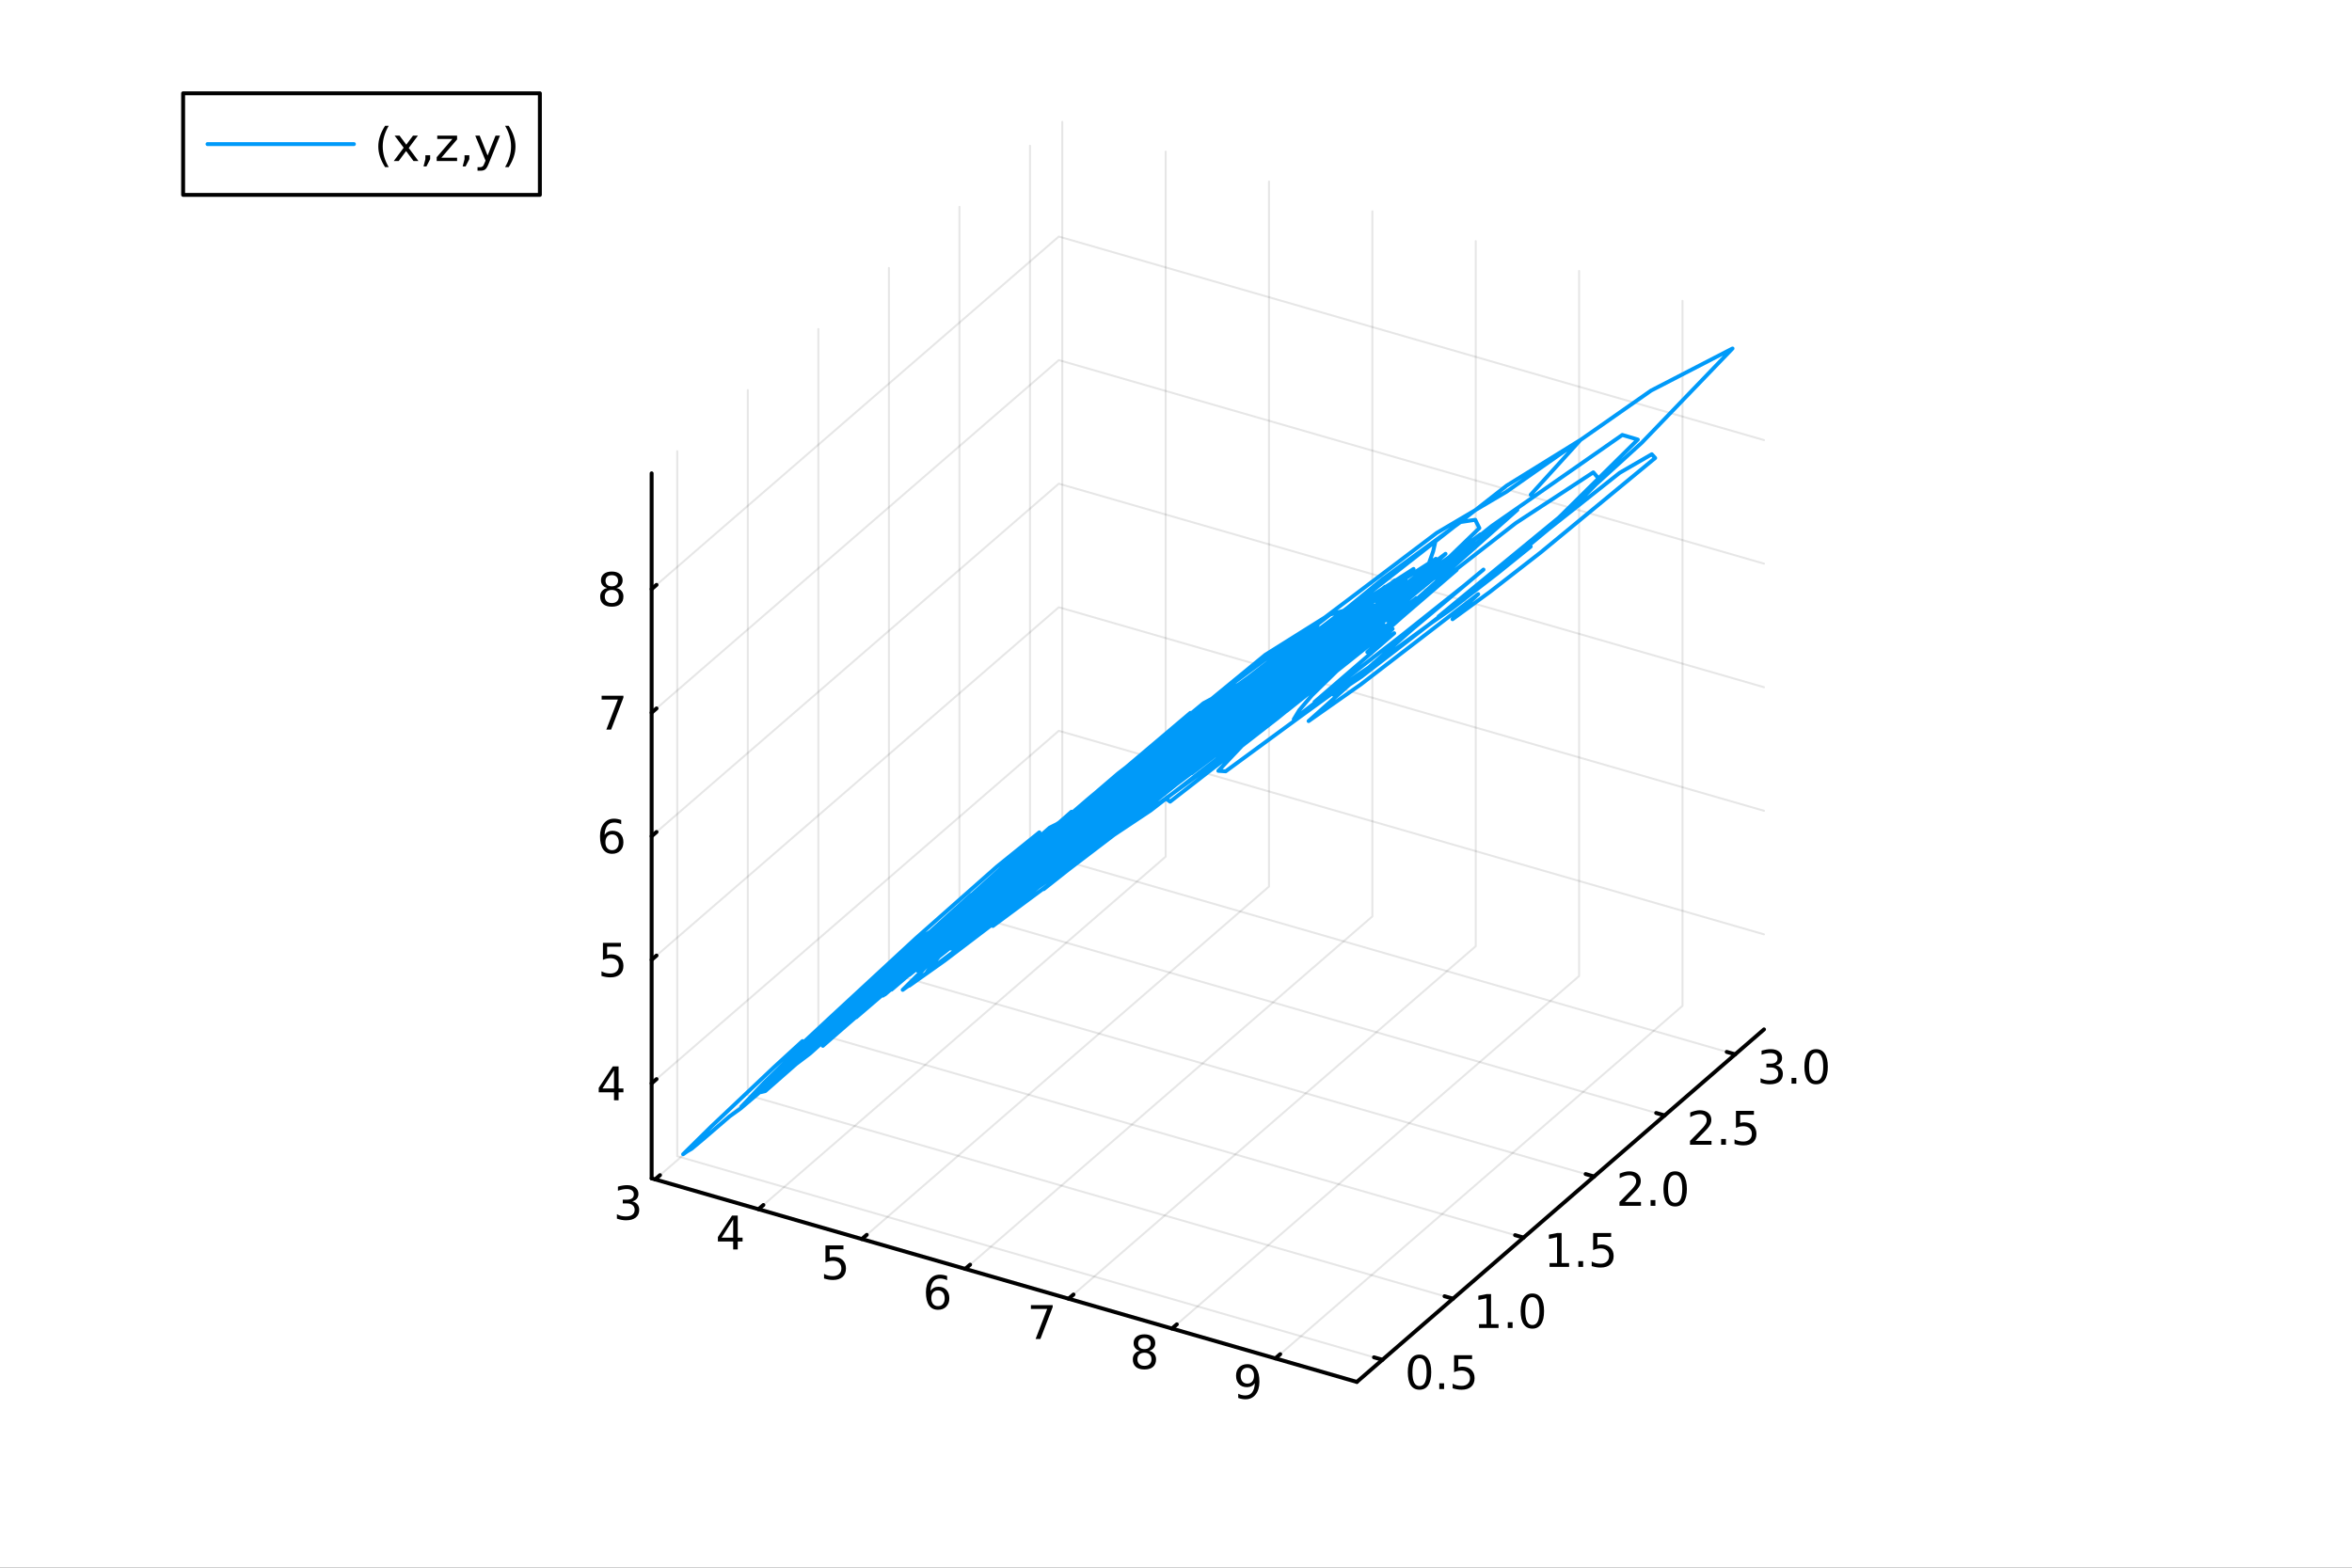 <?xml version="1.0" encoding="utf-8"?>
<svg xmlns="http://www.w3.org/2000/svg" xmlns:xlink="http://www.w3.org/1999/xlink" width="600" height="400" viewBox="0 0 2400 1600">
<rect x="0" y="0" width="2400" height="1600" fill="#333333" stroke="none"/>
<defs>
  <clipPath id="clip850">
    <rect x="0" y="0" width="2400" height="1600"/>
  </clipPath>
</defs>
<path clip-path="url(#clip850)" d="M0 1600 L2400 1600 L2400 0 L0 0  Z" fill="#ffffff" fill-rule="evenodd" fill-opacity="1"/>
<defs>
  <clipPath id="clip851">
    <rect x="480" y="0" width="1681" height="1600"/>
  </clipPath>
</defs>
<defs>
  <clipPath id="clip852">
    <rect x="112" y="47" width="2242" height="1440"/>
  </clipPath>
</defs>
<path clip-path="url(#clip852)" d="M-1028.38 1947.36 L-1028.38 1448.62 L-906.584 1199.24 L-695.629 1343.22 L-695.629 1841.97 L-817.424 2091.34 L-1028.38 1947.36  Z" fill="#ffffff" fill-rule="evenodd" fill-opacity="1"/>
<polyline clip-path="url(#clip852)" style="stroke:#000000; stroke-linecap:round; stroke-linejoin:round; stroke-width:2; stroke-opacity:0.1; fill:none" points="668.491,1203.71 1083.95,843.908 1083.95,124.306 "/>
<polyline clip-path="url(#clip852)" style="stroke:#000000; stroke-linecap:round; stroke-linejoin:round; stroke-width:2; stroke-opacity:0.1; fill:none" points="773.969,1234.16 1189.43,874.356 1189.43,154.754 "/>
<polyline clip-path="url(#clip852)" style="stroke:#000000; stroke-linecap:round; stroke-linejoin:round; stroke-width:2; stroke-opacity:0.1; fill:none" points="879.446,1264.61 1294.91,904.805 1294.91,185.203 "/>
<polyline clip-path="url(#clip852)" style="stroke:#000000; stroke-linecap:round; stroke-linejoin:round; stroke-width:2; stroke-opacity:0.1; fill:none" points="984.924,1295.05 1400.39,935.254 1400.39,215.652 "/>
<polyline clip-path="url(#clip852)" style="stroke:#000000; stroke-linecap:round; stroke-linejoin:round; stroke-width:2; stroke-opacity:0.1; fill:none" points="1090.4,1325.5 1505.86,965.703 1505.86,246.101 "/>
<polyline clip-path="url(#clip852)" style="stroke:#000000; stroke-linecap:round; stroke-linejoin:round; stroke-width:2; stroke-opacity:0.1; fill:none" points="1195.88,1355.95 1611.34,996.151 1611.34,276.549 "/>
<polyline clip-path="url(#clip852)" style="stroke:#000000; stroke-linecap:round; stroke-linejoin:round; stroke-width:2; stroke-opacity:0.1; fill:none" points="1301.36,1386.4 1716.82,1026.6 1716.82,306.998 "/>
<polyline clip-path="url(#clip852)" style="stroke:#000000; stroke-linecap:round; stroke-linejoin:round; stroke-width:2; stroke-opacity:0.1; fill:none" points="1410.67,1387.78 691.068,1180.05 691.068,460.448 "/>
<polyline clip-path="url(#clip852)" style="stroke:#000000; stroke-linecap:round; stroke-linejoin:round; stroke-width:2; stroke-opacity:0.1; fill:none" points="1482.66,1325.44 763.056,1117.71 763.056,398.104 "/>
<polyline clip-path="url(#clip852)" style="stroke:#000000; stroke-linecap:round; stroke-linejoin:round; stroke-width:2; stroke-opacity:0.1; fill:none" points="1554.65,1263.09 835.044,1055.36 835.044,335.761 "/>
<polyline clip-path="url(#clip852)" style="stroke:#000000; stroke-linecap:round; stroke-linejoin:round; stroke-width:2; stroke-opacity:0.1; fill:none" points="1626.63,1200.75 907.032,993.019 907.032,273.417 "/>
<polyline clip-path="url(#clip852)" style="stroke:#000000; stroke-linecap:round; stroke-linejoin:round; stroke-width:2; stroke-opacity:0.1; fill:none" points="1698.62,1138.41 979.02,930.676 979.02,211.074 "/>
<polyline clip-path="url(#clip852)" style="stroke:#000000; stroke-linecap:round; stroke-linejoin:round; stroke-width:2; stroke-opacity:0.1; fill:none" points="1770.61,1076.06 1051.01,868.332 1051.01,148.73 "/>
<polyline clip-path="url(#clip852)" style="stroke:#000000; stroke-linecap:round; stroke-linejoin:round; stroke-width:2; stroke-opacity:0.1; fill:none" points="664.934,1105.68 1080.4,745.875 1800,953.606 "/>
<polyline clip-path="url(#clip852)" style="stroke:#000000; stroke-linecap:round; stroke-linejoin:round; stroke-width:2; stroke-opacity:0.1; fill:none" points="664.934,979.564 1080.4,619.763 1800,827.494 "/>
<polyline clip-path="url(#clip852)" style="stroke:#000000; stroke-linecap:round; stroke-linejoin:round; stroke-width:2; stroke-opacity:0.1; fill:none" points="664.934,853.453 1080.4,493.652 1800,701.383 "/>
<polyline clip-path="url(#clip852)" style="stroke:#000000; stroke-linecap:round; stroke-linejoin:round; stroke-width:2; stroke-opacity:0.1; fill:none" points="664.934,727.341 1080.4,367.54 1800,575.271 "/>
<polyline clip-path="url(#clip852)" style="stroke:#000000; stroke-linecap:round; stroke-linejoin:round; stroke-width:2; stroke-opacity:0.1; fill:none" points="664.934,601.229 1080.4,241.428 1800,449.159 "/>
<polyline clip-path="url(#clip850)" style="stroke:#000000; stroke-linecap:round; stroke-linejoin:round; stroke-width:4; stroke-opacity:1; fill:none" points="664.934,1202.68 1384.54,1410.41 "/>
<polyline clip-path="url(#clip850)" style="stroke:#000000; stroke-linecap:round; stroke-linejoin:round; stroke-width:4; stroke-opacity:1; fill:none" points="668.491,1203.71 673.477,1199.39 "/>
<polyline clip-path="url(#clip850)" style="stroke:#000000; stroke-linecap:round; stroke-linejoin:round; stroke-width:4; stroke-opacity:1; fill:none" points="773.969,1234.16 778.954,1229.84 "/>
<polyline clip-path="url(#clip850)" style="stroke:#000000; stroke-linecap:round; stroke-linejoin:round; stroke-width:4; stroke-opacity:1; fill:none" points="879.446,1264.61 884.432,1260.29 "/>
<polyline clip-path="url(#clip850)" style="stroke:#000000; stroke-linecap:round; stroke-linejoin:round; stroke-width:4; stroke-opacity:1; fill:none" points="984.924,1295.05 989.909,1290.74 "/>
<polyline clip-path="url(#clip850)" style="stroke:#000000; stroke-linecap:round; stroke-linejoin:round; stroke-width:4; stroke-opacity:1; fill:none" points="1090.4,1325.5 1095.39,1321.19 "/>
<polyline clip-path="url(#clip850)" style="stroke:#000000; stroke-linecap:round; stroke-linejoin:round; stroke-width:4; stroke-opacity:1; fill:none" points="1195.88,1355.95 1200.86,1351.63 "/>
<polyline clip-path="url(#clip850)" style="stroke:#000000; stroke-linecap:round; stroke-linejoin:round; stroke-width:4; stroke-opacity:1; fill:none" points="1301.36,1386.4 1306.34,1382.08 "/>
<path clip-path="url(#clip850)" d="M645.127 1226.14 Q648.483 1226.86 650.358 1229.13 Q652.256 1231.4 652.256 1234.73 Q652.256 1239.85 648.738 1242.65 Q645.219 1245.45 638.738 1245.45 Q636.562 1245.45 634.247 1245.01 Q631.955 1244.59 629.502 1243.73 L629.502 1239.22 Q631.446 1240.36 633.761 1240.93 Q636.076 1241.51 638.599 1241.51 Q642.997 1241.51 645.289 1239.78 Q647.603 1238.04 647.603 1234.73 Q647.603 1231.67 645.451 1229.96 Q643.321 1228.23 639.502 1228.23 L635.474 1228.23 L635.474 1224.38 L639.687 1224.38 Q643.136 1224.38 644.965 1223.02 Q646.793 1221.63 646.793 1219.04 Q646.793 1216.37 644.895 1214.96 Q643.02 1213.53 639.502 1213.53 Q637.58 1213.53 635.381 1213.94 Q633.182 1214.36 630.543 1215.24 L630.543 1211.07 Q633.205 1210.33 635.52 1209.96 Q637.858 1209.59 639.918 1209.59 Q645.242 1209.59 648.344 1212.02 Q651.446 1214.43 651.446 1218.55 Q651.446 1221.42 649.802 1223.41 Q648.159 1225.38 645.127 1226.14 Z" fill="#000000" fill-rule="nonzero" fill-opacity="1" /><path clip-path="url(#clip850)" d="M748.15 1244.74 L736.345 1263.19 L748.15 1263.19 L748.15 1244.74 M746.924 1240.67 L752.803 1240.67 L752.803 1263.19 L757.734 1263.19 L757.734 1267.08 L752.803 1267.08 L752.803 1275.23 L748.15 1275.23 L748.15 1267.08 L732.549 1267.08 L732.549 1262.56 L746.924 1240.67 Z" fill="#000000" fill-rule="nonzero" fill-opacity="1" /><path clip-path="url(#clip850)" d="M842.308 1271.11 L860.665 1271.11 L860.665 1275.05 L846.591 1275.05 L846.591 1283.52 Q847.609 1283.17 848.628 1283.01 Q849.646 1282.83 850.665 1282.83 Q856.452 1282.83 859.832 1286 Q863.211 1289.17 863.211 1294.59 Q863.211 1300.16 859.739 1303.27 Q856.267 1306.35 849.947 1306.35 Q847.771 1306.35 845.503 1305.97 Q843.258 1305.6 840.85 1304.86 L840.85 1300.16 Q842.933 1301.3 845.156 1301.85 Q847.378 1302.41 849.855 1302.41 Q853.859 1302.41 856.197 1300.3 Q858.535 1298.2 858.535 1294.59 Q858.535 1290.97 856.197 1288.87 Q853.859 1286.76 849.855 1286.76 Q847.98 1286.76 846.105 1287.18 Q844.253 1287.6 842.308 1288.47 L842.308 1271.11 Z" fill="#000000" fill-rule="nonzero" fill-opacity="1" /><path clip-path="url(#clip850)" d="M957.161 1316.98 Q954.013 1316.98 952.161 1319.13 Q950.332 1321.28 950.332 1325.03 Q950.332 1328.76 952.161 1330.94 Q954.013 1333.09 957.161 1333.09 Q960.309 1333.09 962.138 1330.94 Q963.99 1328.76 963.99 1325.03 Q963.99 1321.28 962.138 1319.13 Q960.309 1316.98 957.161 1316.98 M966.443 1302.33 L966.443 1306.59 Q964.684 1305.75 962.878 1305.31 Q961.096 1304.87 959.337 1304.87 Q954.707 1304.87 952.254 1308 Q949.823 1311.12 949.476 1317.44 Q950.841 1315.43 952.902 1314.36 Q954.962 1313.28 957.439 1313.28 Q962.647 1313.28 965.656 1316.45 Q968.689 1319.59 968.689 1325.03 Q968.689 1330.36 965.54 1333.58 Q962.392 1336.79 957.161 1336.79 Q951.166 1336.79 947.994 1332.21 Q944.823 1327.6 944.823 1318.88 Q944.823 1310.68 948.712 1305.82 Q952.601 1300.94 959.152 1300.94 Q960.911 1300.94 962.693 1301.28 Q964.499 1301.63 966.443 1302.33 Z" fill="#000000" fill-rule="nonzero" fill-opacity="1" /><path clip-path="url(#clip850)" d="M1051.94 1332.01 L1074.17 1332.01 L1074.17 1334 L1061.62 1366.57 L1056.74 1366.57 L1068.54 1335.95 L1051.94 1335.95 L1051.94 1332.01 Z" fill="#000000" fill-rule="nonzero" fill-opacity="1" /><path clip-path="url(#clip850)" d="M1167.79 1380.61 Q1164.46 1380.61 1162.54 1382.39 Q1160.64 1384.17 1160.64 1387.3 Q1160.64 1390.42 1162.54 1392.21 Q1164.46 1393.99 1167.79 1393.99 Q1171.13 1393.99 1173.05 1392.21 Q1174.97 1390.4 1174.97 1387.3 Q1174.97 1384.17 1173.05 1382.39 Q1171.15 1380.61 1167.79 1380.61 M1163.12 1378.62 Q1160.11 1377.88 1158.42 1375.82 Q1156.75 1373.76 1156.75 1370.79 Q1156.75 1366.65 1159.69 1364.24 Q1162.65 1361.84 1167.79 1361.84 Q1172.95 1361.84 1175.89 1364.24 Q1178.83 1366.65 1178.83 1370.79 Q1178.83 1373.76 1177.14 1375.82 Q1175.48 1377.88 1172.49 1378.62 Q1175.87 1379.4 1177.75 1381.7 Q1179.64 1383.99 1179.64 1387.3 Q1179.64 1392.32 1176.56 1395.01 Q1173.51 1397.69 1167.79 1397.69 Q1162.07 1397.69 1159 1395.01 Q1155.94 1392.32 1155.94 1387.3 Q1155.94 1383.99 1157.84 1381.7 Q1159.74 1379.4 1163.12 1378.62 M1161.4 1371.23 Q1161.4 1373.92 1163.07 1375.42 Q1164.76 1376.93 1167.79 1376.93 Q1170.8 1376.93 1172.49 1375.42 Q1174.2 1373.92 1174.2 1371.23 Q1174.2 1368.55 1172.49 1367.04 Q1170.8 1365.54 1167.79 1365.54 Q1164.76 1365.54 1163.07 1367.04 Q1161.4 1368.55 1161.4 1371.23 Z" fill="#000000" fill-rule="nonzero" fill-opacity="1" /><path clip-path="url(#clip850)" d="M1263.5 1426.75 L1263.5 1422.49 Q1265.26 1423.33 1267.07 1423.77 Q1268.87 1424.2 1270.61 1424.2 Q1275.24 1424.2 1277.67 1421.1 Q1280.12 1417.98 1280.47 1411.64 Q1279.13 1413.63 1277.07 1414.69 Q1275.01 1415.76 1272.51 1415.76 Q1267.32 1415.76 1264.29 1412.63 Q1261.28 1409.48 1261.28 1404.04 Q1261.28 1398.72 1264.43 1395.5 Q1267.57 1392.28 1272.81 1392.28 Q1278.8 1392.28 1281.95 1396.89 Q1285.12 1401.47 1285.12 1410.22 Q1285.12 1418.39 1281.23 1423.28 Q1277.37 1428.14 1270.82 1428.14 Q1269.06 1428.14 1267.25 1427.79 Q1265.45 1427.45 1263.5 1426.75 M1272.81 1412.1 Q1275.95 1412.1 1277.78 1409.95 Q1279.63 1407.79 1279.63 1404.04 Q1279.63 1400.32 1277.78 1398.16 Q1275.95 1395.99 1272.81 1395.99 Q1269.66 1395.99 1267.81 1398.16 Q1265.98 1400.32 1265.98 1404.04 Q1265.98 1407.79 1267.81 1409.95 Q1269.66 1412.1 1272.81 1412.1 Z" fill="#000000" fill-rule="nonzero" fill-opacity="1" /><polyline clip-path="url(#clip850)" style="stroke:#000000; stroke-linecap:round; stroke-linejoin:round; stroke-width:4; stroke-opacity:1; fill:none" points="1384.54,1410.41 1800,1050.61 "/>
<polyline clip-path="url(#clip850)" style="stroke:#000000; stroke-linecap:round; stroke-linejoin:round; stroke-width:4; stroke-opacity:1; fill:none" points="1410.67,1387.78 1402.03,1385.29 "/>
<polyline clip-path="url(#clip850)" style="stroke:#000000; stroke-linecap:round; stroke-linejoin:round; stroke-width:4; stroke-opacity:1; fill:none" points="1482.66,1325.44 1474.02,1322.94 "/>
<polyline clip-path="url(#clip850)" style="stroke:#000000; stroke-linecap:round; stroke-linejoin:round; stroke-width:4; stroke-opacity:1; fill:none" points="1554.65,1263.09 1546.01,1260.6 "/>
<polyline clip-path="url(#clip850)" style="stroke:#000000; stroke-linecap:round; stroke-linejoin:round; stroke-width:4; stroke-opacity:1; fill:none" points="1626.63,1200.75 1618,1198.26 "/>
<polyline clip-path="url(#clip850)" style="stroke:#000000; stroke-linecap:round; stroke-linejoin:round; stroke-width:4; stroke-opacity:1; fill:none" points="1698.62,1138.41 1689.99,1135.91 "/>
<polyline clip-path="url(#clip850)" style="stroke:#000000; stroke-linecap:round; stroke-linejoin:round; stroke-width:4; stroke-opacity:1; fill:none" points="1770.61,1076.06 1761.97,1073.57 "/>
<path clip-path="url(#clip850)" d="M1448.49 1386.22 Q1444.88 1386.22 1443.05 1389.78 Q1441.25 1393.32 1441.25 1400.45 Q1441.25 1407.56 1443.05 1411.13 Q1444.88 1414.67 1448.49 1414.67 Q1452.13 1414.67 1453.93 1411.13 Q1455.76 1407.56 1455.76 1400.45 Q1455.76 1393.32 1453.93 1389.78 Q1452.13 1386.22 1448.49 1386.22 M1448.49 1382.51 Q1454.3 1382.51 1457.36 1387.12 Q1460.44 1391.7 1460.44 1400.45 Q1460.44 1409.18 1457.36 1413.79 Q1454.3 1418.37 1448.49 1418.37 Q1442.68 1418.37 1439.6 1413.79 Q1436.55 1409.18 1436.55 1400.45 Q1436.55 1391.7 1439.6 1387.12 Q1442.68 1382.51 1448.49 1382.51 Z" fill="#000000" fill-rule="nonzero" fill-opacity="1" /><path clip-path="url(#clip850)" d="M1468.65 1411.82 L1473.54 1411.82 L1473.54 1417.7 L1468.65 1417.7 L1468.65 1411.82 Z" fill="#000000" fill-rule="nonzero" fill-opacity="1" /><path clip-path="url(#clip850)" d="M1483.77 1383.14 L1502.13 1383.14 L1502.13 1387.07 L1488.05 1387.07 L1488.05 1395.55 Q1489.07 1395.2 1490.09 1395.04 Q1491.11 1394.85 1492.13 1394.85 Q1497.91 1394.85 1501.29 1398.02 Q1504.67 1401.2 1504.67 1406.61 Q1504.67 1412.19 1501.2 1415.29 Q1497.73 1418.37 1491.41 1418.37 Q1489.23 1418.37 1486.96 1418 Q1484.72 1417.63 1482.31 1416.89 L1482.31 1412.19 Q1484.4 1413.32 1486.62 1413.88 Q1488.84 1414.44 1491.32 1414.44 Q1495.32 1414.44 1497.66 1412.33 Q1500 1410.22 1500 1406.61 Q1500 1403 1497.66 1400.89 Q1495.32 1398.79 1491.32 1398.79 Q1489.44 1398.79 1487.57 1399.2 Q1485.71 1399.62 1483.77 1400.5 L1483.77 1383.14 Z" fill="#000000" fill-rule="nonzero" fill-opacity="1" /><path clip-path="url(#clip850)" d="M1509.21 1351.42 L1516.85 1351.42 L1516.85 1325.06 L1508.54 1326.72 L1508.54 1322.46 L1516.8 1320.8 L1521.48 1320.8 L1521.48 1351.42 L1529.12 1351.42 L1529.12 1355.36 L1509.21 1355.36 L1509.21 1351.42 Z" fill="#000000" fill-rule="nonzero" fill-opacity="1" /><path clip-path="url(#clip850)" d="M1538.56 1349.48 L1543.44 1349.48 L1543.44 1355.36 L1538.56 1355.36 L1538.56 1349.48 Z" fill="#000000" fill-rule="nonzero" fill-opacity="1" /><path clip-path="url(#clip850)" d="M1563.63 1323.87 Q1560.02 1323.87 1558.19 1327.44 Q1556.38 1330.98 1556.38 1338.11 Q1556.38 1345.22 1558.19 1348.78 Q1560.02 1352.32 1563.63 1352.32 Q1567.26 1352.32 1569.07 1348.78 Q1570.9 1345.22 1570.9 1338.11 Q1570.9 1330.98 1569.07 1327.44 Q1567.26 1323.87 1563.63 1323.87 M1563.63 1320.17 Q1569.44 1320.17 1572.49 1324.78 Q1575.57 1329.36 1575.57 1338.11 Q1575.57 1346.84 1572.49 1351.44 Q1569.44 1356.03 1563.63 1356.03 Q1557.82 1356.03 1554.74 1351.44 Q1551.68 1346.84 1551.68 1338.11 Q1551.68 1329.36 1554.74 1324.78 Q1557.82 1320.17 1563.63 1320.17 Z" fill="#000000" fill-rule="nonzero" fill-opacity="1" /><path clip-path="url(#clip850)" d="M1581.2 1289.08 L1588.83 1289.08 L1588.83 1262.71 L1580.52 1264.38 L1580.52 1260.12 L1588.79 1258.45 L1593.46 1258.45 L1593.46 1289.08 L1601.1 1289.08 L1601.1 1293.01 L1581.2 1293.01 L1581.2 1289.08 Z" fill="#000000" fill-rule="nonzero" fill-opacity="1" /><path clip-path="url(#clip850)" d="M1610.55 1287.13 L1615.43 1287.13 L1615.43 1293.01 L1610.55 1293.01 L1610.55 1287.13 Z" fill="#000000" fill-rule="nonzero" fill-opacity="1" /><path clip-path="url(#clip850)" d="M1625.66 1258.45 L1644.02 1258.45 L1644.02 1262.39 L1629.95 1262.39 L1629.95 1270.86 Q1630.96 1270.51 1631.98 1270.35 Q1633 1270.17 1634.02 1270.17 Q1639.81 1270.17 1643.19 1273.34 Q1646.57 1276.51 1646.57 1281.92 Q1646.57 1287.5 1643.09 1290.61 Q1639.62 1293.68 1633.3 1293.68 Q1631.13 1293.68 1628.86 1293.31 Q1626.61 1292.94 1624.2 1292.2 L1624.2 1287.5 Q1626.29 1288.64 1628.51 1289.19 Q1630.73 1289.75 1633.21 1289.75 Q1637.21 1289.75 1639.55 1287.64 Q1641.89 1285.54 1641.89 1281.92 Q1641.89 1278.31 1639.55 1276.21 Q1637.21 1274.1 1633.21 1274.1 Q1631.33 1274.1 1629.46 1274.52 Q1627.61 1274.93 1625.66 1275.81 L1625.66 1258.45 Z" fill="#000000" fill-rule="nonzero" fill-opacity="1" /><path clip-path="url(#clip850)" d="M1658.14 1226.73 L1674.46 1226.73 L1674.46 1230.67 L1652.51 1230.67 L1652.51 1226.73 Q1655.17 1223.98 1659.76 1219.35 Q1664.36 1214.7 1665.54 1213.35 Q1667.79 1210.83 1668.67 1209.1 Q1669.57 1207.34 1669.57 1205.65 Q1669.57 1202.89 1667.63 1201.16 Q1665.71 1199.42 1662.6 1199.42 Q1660.41 1199.42 1657.95 1200.18 Q1655.52 1200.95 1652.74 1202.5 L1652.74 1197.78 Q1655.57 1196.64 1658.02 1196.06 Q1660.48 1195.48 1662.51 1195.48 Q1667.88 1195.48 1671.08 1198.17 Q1674.27 1200.85 1674.27 1205.35 Q1674.27 1207.48 1673.46 1209.4 Q1672.67 1211.29 1670.57 1213.89 Q1669.99 1214.56 1666.89 1217.78 Q1663.79 1220.97 1658.14 1226.73 Z" fill="#000000" fill-rule="nonzero" fill-opacity="1" /><path clip-path="url(#clip850)" d="M1684.27 1224.79 L1689.16 1224.79 L1689.16 1230.67 L1684.27 1230.67 L1684.27 1224.79 Z" fill="#000000" fill-rule="nonzero" fill-opacity="1" /><path clip-path="url(#clip850)" d="M1709.34 1199.19 Q1705.73 1199.19 1703.9 1202.75 Q1702.1 1206.29 1702.1 1213.42 Q1702.1 1220.53 1703.9 1224.1 Q1705.73 1227.64 1709.34 1227.64 Q1712.98 1227.64 1714.78 1224.1 Q1716.61 1220.53 1716.61 1213.42 Q1716.61 1206.29 1714.78 1202.75 Q1712.98 1199.19 1709.34 1199.19 M1709.34 1195.48 Q1715.15 1195.48 1718.21 1200.09 Q1721.29 1204.67 1721.29 1213.42 Q1721.29 1222.15 1718.21 1226.76 Q1715.15 1231.34 1709.34 1231.34 Q1703.53 1231.34 1700.45 1226.76 Q1697.4 1222.15 1697.4 1213.42 Q1697.4 1204.67 1700.45 1200.09 Q1703.53 1195.48 1709.34 1195.48 Z" fill="#000000" fill-rule="nonzero" fill-opacity="1" /><path clip-path="url(#clip850)" d="M1730.13 1164.39 L1746.44 1164.39 L1746.44 1168.33 L1724.5 1168.33 L1724.5 1164.39 Q1727.16 1161.64 1731.75 1157.01 Q1736.35 1152.35 1737.53 1151.01 Q1739.78 1148.49 1740.66 1146.75 Q1741.56 1144.99 1741.56 1143.3 Q1741.56 1140.55 1739.62 1138.81 Q1737.69 1137.08 1734.59 1137.08 Q1732.39 1137.08 1729.94 1137.84 Q1727.51 1138.6 1724.73 1140.15 L1724.73 1135.43 Q1727.56 1134.3 1730.01 1133.72 Q1732.46 1133.14 1734.5 1133.14 Q1739.87 1133.14 1743.07 1135.83 Q1746.26 1138.51 1746.26 1143 Q1746.26 1145.13 1745.45 1147.05 Q1744.66 1148.95 1742.56 1151.54 Q1741.98 1152.21 1738.88 1155.43 Q1735.77 1158.63 1730.13 1164.39 Z" fill="#000000" fill-rule="nonzero" fill-opacity="1" /><path clip-path="url(#clip850)" d="M1756.26 1162.45 L1761.14 1162.45 L1761.14 1168.33 L1756.26 1168.33 L1756.26 1162.45 Z" fill="#000000" fill-rule="nonzero" fill-opacity="1" /><path clip-path="url(#clip850)" d="M1771.38 1133.77 L1789.73 1133.77 L1789.73 1137.7 L1775.66 1137.7 L1775.66 1146.17 Q1776.68 1145.83 1777.69 1145.66 Q1778.71 1145.48 1779.73 1145.48 Q1785.52 1145.48 1788.9 1148.65 Q1792.28 1151.82 1792.28 1157.24 Q1792.28 1162.82 1788.81 1165.92 Q1785.33 1169 1779.01 1169 Q1776.84 1169 1774.57 1168.63 Q1772.32 1168.26 1769.92 1167.52 L1769.92 1162.82 Q1772 1163.95 1774.22 1164.51 Q1776.44 1165.06 1778.92 1165.06 Q1782.93 1165.06 1785.26 1162.96 Q1787.6 1160.85 1787.6 1157.24 Q1787.6 1153.63 1785.26 1151.52 Q1782.93 1149.41 1778.92 1149.41 Q1777.05 1149.41 1775.17 1149.83 Q1773.32 1150.25 1771.38 1151.13 L1771.38 1133.77 Z" fill="#000000" fill-rule="nonzero" fill-opacity="1" /><path clip-path="url(#clip850)" d="M1812.11 1087.35 Q1815.47 1088.07 1817.34 1090.33 Q1819.24 1092.6 1819.24 1095.94 Q1819.24 1101.05 1815.72 1103.85 Q1812.21 1106.65 1805.72 1106.65 Q1803.55 1106.65 1801.23 1106.21 Q1798.94 1105.8 1796.49 1104.94 L1796.49 1100.43 Q1798.43 1101.56 1800.75 1102.14 Q1803.06 1102.72 1805.59 1102.72 Q1809.98 1102.72 1812.28 1100.98 Q1814.59 1099.25 1814.59 1095.94 Q1814.59 1092.88 1812.44 1091.17 Q1810.31 1089.43 1806.49 1089.43 L1802.46 1089.43 L1802.46 1085.59 L1806.67 1085.59 Q1810.12 1085.59 1811.95 1084.22 Q1813.78 1082.83 1813.78 1080.24 Q1813.78 1077.58 1811.88 1076.17 Q1810.01 1074.73 1806.49 1074.73 Q1804.57 1074.73 1802.37 1075.15 Q1800.17 1075.57 1797.53 1076.45 L1797.53 1072.28 Q1800.19 1071.54 1802.51 1071.17 Q1804.84 1070.8 1806.91 1070.8 Q1812.23 1070.8 1815.33 1073.23 Q1818.43 1075.64 1818.43 1079.76 Q1818.43 1082.63 1816.79 1084.62 Q1815.15 1086.58 1812.11 1087.35 Z" fill="#000000" fill-rule="nonzero" fill-opacity="1" /><path clip-path="url(#clip850)" d="M1828.11 1100.1 L1832.99 1100.1 L1832.99 1105.98 L1828.11 1105.98 L1828.11 1100.1 Z" fill="#000000" fill-rule="nonzero" fill-opacity="1" /><path clip-path="url(#clip850)" d="M1853.18 1074.5 Q1849.57 1074.5 1847.74 1078.07 Q1845.93 1081.61 1845.93 1088.74 Q1845.93 1095.84 1847.74 1099.41 Q1849.57 1102.95 1853.18 1102.95 Q1856.81 1102.95 1858.62 1099.41 Q1860.45 1095.84 1860.45 1088.74 Q1860.45 1081.61 1858.62 1078.07 Q1856.81 1074.5 1853.18 1074.5 M1853.18 1070.8 Q1858.99 1070.8 1862.04 1075.4 Q1865.12 1079.99 1865.12 1088.74 Q1865.12 1097.46 1862.04 1102.07 Q1858.99 1106.65 1853.18 1106.65 Q1847.37 1106.65 1844.29 1102.07 Q1841.23 1097.46 1841.23 1088.74 Q1841.23 1079.99 1844.29 1075.4 Q1847.37 1070.8 1853.18 1070.8 Z" fill="#000000" fill-rule="nonzero" fill-opacity="1" /><polyline clip-path="url(#clip850)" style="stroke:#000000; stroke-linecap:round; stroke-linejoin:round; stroke-width:4; stroke-opacity:1; fill:none" points="664.934,1202.68 664.934,483.08 "/>
<polyline clip-path="url(#clip850)" style="stroke:#000000; stroke-linecap:round; stroke-linejoin:round; stroke-width:4; stroke-opacity:1; fill:none" points="664.934,1105.68 669.92,1101.36 "/>
<polyline clip-path="url(#clip850)" style="stroke:#000000; stroke-linecap:round; stroke-linejoin:round; stroke-width:4; stroke-opacity:1; fill:none" points="664.934,979.564 669.92,975.247 "/>
<polyline clip-path="url(#clip850)" style="stroke:#000000; stroke-linecap:round; stroke-linejoin:round; stroke-width:4; stroke-opacity:1; fill:none" points="664.934,853.453 669.92,849.135 "/>
<polyline clip-path="url(#clip850)" style="stroke:#000000; stroke-linecap:round; stroke-linejoin:round; stroke-width:4; stroke-opacity:1; fill:none" points="664.934,727.341 669.92,723.023 "/>
<polyline clip-path="url(#clip850)" style="stroke:#000000; stroke-linecap:round; stroke-linejoin:round; stroke-width:4; stroke-opacity:1; fill:none" points="664.934,601.229 669.92,596.912 "/>
<path clip-path="url(#clip850)" d="M626.551 1092.47 L614.746 1110.92 L626.551 1110.92 L626.551 1092.47 M625.324 1088.4 L631.204 1088.4 L631.204 1110.92 L636.134 1110.92 L636.134 1114.81 L631.204 1114.81 L631.204 1122.96 L626.551 1122.96 L626.551 1114.81 L610.949 1114.81 L610.949 1110.29 L625.324 1088.4 Z" fill="#000000" fill-rule="nonzero" fill-opacity="1" /><path clip-path="url(#clip850)" d="M615.232 962.284 L633.588 962.284 L633.588 966.219 L619.514 966.219 L619.514 974.692 Q620.533 974.344 621.551 974.182 Q622.57 973.997 623.588 973.997 Q629.375 973.997 632.755 977.168 Q636.134 980.34 636.134 985.756 Q636.134 991.335 632.662 994.437 Q629.19 997.515 622.871 997.515 Q620.695 997.515 618.426 997.145 Q616.181 996.775 613.773 996.034 L613.773 991.335 Q615.857 992.469 618.079 993.025 Q620.301 993.58 622.778 993.58 Q626.783 993.58 629.121 991.474 Q631.459 989.367 631.459 985.756 Q631.459 982.145 629.121 980.039 Q626.783 977.932 622.778 977.932 Q620.903 977.932 619.028 978.349 Q617.176 978.766 615.232 979.645 L615.232 962.284 Z" fill="#000000" fill-rule="nonzero" fill-opacity="1" /><path clip-path="url(#clip850)" d="M624.607 851.589 Q621.459 851.589 619.607 853.742 Q617.778 855.895 617.778 859.645 Q617.778 863.371 619.607 865.547 Q621.459 867.7 624.607 867.7 Q627.755 867.7 629.584 865.547 Q631.435 863.371 631.435 859.645 Q631.435 855.895 629.584 853.742 Q627.755 851.589 624.607 851.589 M633.889 836.936 L633.889 841.196 Q632.13 840.362 630.324 839.923 Q628.542 839.483 626.783 839.483 Q622.153 839.483 619.699 842.608 Q617.269 845.733 616.922 852.052 Q618.287 850.038 620.347 848.973 Q622.408 847.885 624.884 847.885 Q630.093 847.885 633.102 851.057 Q636.134 854.205 636.134 859.645 Q636.134 864.969 632.986 868.186 Q629.838 871.404 624.607 871.404 Q618.611 871.404 615.44 866.821 Q612.269 862.214 612.269 853.487 Q612.269 845.293 616.158 840.432 Q620.047 835.548 626.597 835.548 Q628.357 835.548 630.139 835.895 Q631.945 836.242 633.889 836.936 Z" fill="#000000" fill-rule="nonzero" fill-opacity="1" /><path clip-path="url(#clip850)" d="M613.912 710.061 L636.134 710.061 L636.134 712.052 L623.588 744.621 L618.704 744.621 L630.509 713.996 L613.912 713.996 L613.912 710.061 Z" fill="#000000" fill-rule="nonzero" fill-opacity="1" /><path clip-path="url(#clip850)" d="M624.283 602.097 Q620.949 602.097 619.028 603.88 Q617.13 605.662 617.13 608.787 Q617.13 611.912 619.028 613.694 Q620.949 615.477 624.283 615.477 Q627.616 615.477 629.537 613.694 Q631.459 611.889 631.459 608.787 Q631.459 605.662 629.537 603.88 Q627.639 602.097 624.283 602.097 M619.607 600.107 Q616.597 599.366 614.908 597.306 Q613.241 595.245 613.241 592.283 Q613.241 588.139 616.181 585.732 Q619.144 583.324 624.283 583.324 Q629.445 583.324 632.384 585.732 Q635.324 588.139 635.324 592.283 Q635.324 595.245 633.634 597.306 Q631.968 599.366 628.982 600.107 Q632.361 600.894 634.236 603.185 Q636.134 605.477 636.134 608.787 Q636.134 613.81 633.056 616.495 Q630 619.181 624.283 619.181 Q618.565 619.181 615.486 616.495 Q612.431 613.81 612.431 608.787 Q612.431 605.477 614.329 603.185 Q616.227 600.894 619.607 600.107 M617.894 592.722 Q617.894 595.407 619.56 596.912 Q621.25 598.417 624.283 598.417 Q627.292 598.417 628.982 596.912 Q630.695 595.407 630.695 592.722 Q630.695 590.037 628.982 588.533 Q627.292 587.028 624.283 587.028 Q621.25 587.028 619.56 588.533 Q617.894 590.037 617.894 592.722 Z" fill="#000000" fill-rule="nonzero" fill-opacity="1" /><polyline clip-path="url(#clip852)" style="stroke:#009af9; stroke-linecap:round; stroke-linejoin:round; stroke-width:4; stroke-opacity:1; fill:none" points="977.568,956.513 990.991,944.294 992.155,943.125 990.93,944.088 974.293,958.884 980.311,953.293 983.451,950.266 985.919,947.827 985.57,947.897 988.992,944.551 987.17,945.896 1000.88,933.22 994.626,938.52 993.898,938.802 979.536,951.33 963.951,964.887 952.294,974.814 958.989,968.084 966.328,960.72 939.921,983.915 936.288,986.357 953.25,969.967 947.898,973.858 954.335,966.95 969.964,951.684 983.968,938.072 1007.57,915.808 1035.41,889.991 1002.4,920.213 985.831,934.799 970.347,948.095 1003.62,917.166 1036.1,887.566 1116.94,815.725 1149.37,789.323 1127.42,813.344 1049.14,885.666 988.028,938.905 987.26,938.17 971.377,950.928 1013.55,910.659 1003.43,919.25 1038.29,887.105 1020.53,904.242 1031.39,895.132 1107.26,827.331 1102.45,835.743 1034.43,897.366 1012.47,915.68 981.502,941.743 1068.47,858.848 958.068,958.309 963.246,951.283 978.055,937.345 954.98,957.003 964.698,946.043 1012.22,904.047 1032.63,888.4 958.939,956.679 891.552,1015.26 854.216,1046.82 916.991,985.81 854.671,1043.3 864.244,1032.13 899.867,998.534 908.29,991.585 885.656,1011.89 853.649,1040.58 924.16,974.62 880.306,1016.88 888.236,1009.16 813.858,1077.97 842.982,1048.24 800.048,1088.54 808.07,1079.55 836.819,1052.47 809.742,1078.43 800.491,1085.27 812.233,1073.51 904.205,987.062 940.534,956.315 949.799,950.607 994.76,913.088 1028.44,885.124 1110.9,815.775 1166.59,771.359 1129.6,811.299 1093.46,847.593 1137.77,808.823 1161.13,791.947 1119.79,829.833 1133.26,817.96 1198.1,764.104 1213.73,752.832 1207.01,761.946 1231.95,743.444 1285.26,701.629 1377.94,627.068 1437.45,593.501 1396,637.407 1522.24,536.795 1655.43,443.895 1671.27,448.608 1590.75,528.19 1467.9,629.212 1499.95,603.721 1482.5,617.672 1544.27,567.636 1505.1,599.464 1652.7,482.599 1685.5,463.601 1688.95,467.432 1572.05,563.871 1519.94,604.385 1482.16,631.982 1484.94,628.024 1508.38,606.411 1388.47,698.609 1335.32,735.934 1386.24,690.449 1440.94,642.385 1513.75,581.323 1494.28,597.492 1429.86,648.836 1320.18,734.086 1325.78,724.819 1338.7,709.662 1366.61,682.309 1322.38,715.478 1268.29,755.902 1363.31,672.524 1365.79,669.153 1258.27,756.961 1208.25,794.537 1152.12,836.617 1134.07,846.201 1183.05,798.511 1130.15,840.442 1145.91,821.315 1188.07,782.24 1124.62,837.171 1093.86,860.727 1127.49,828.369 1155.16,803.225 1085.59,864.131 1117.72,832.796 1139.07,814.069 1133.03,820.837 1033.81,906.412 1000.85,932.814 951.99,972.587 948.183,972.196 1001.83,920.117 1004.79,917.024 989.25,930.406 963.009,953.282 974.541,941.539 988.338,927.978 1018.97,902.379 997.119,923.032 976.056,942.24 918.841,992.323 996.73,918.458 1081.27,843.268 1037.23,886.686 1076.21,852.258 1059.92,870.097 1097.01,838.107 1125.45,815.1 1193.91,758.273 1252.14,713.516 1340.21,646.741 1293.48,696.775 1242.27,744.566 1230.16,755.382 1316.41,681.741 1386.71,628.615 1368.09,651.993 1465.1,575.68 1352.48,679.091 1291.32,729.107 1251.66,758.462 1185.38,809.974 1123.83,856.446 1068.65,897.855 1105.26,859.746 1152.65,813.549 1126.18,833.553 1117.6,838.944 1157.44,800.878 1255.39,718.079 1234.23,741.116 1276.12,707.945 1205.49,771.924 1188.02,786.159 1149.55,817.738 1156.71,810.203 1089.73,865.442 1147.1,811.307 1165.86,794.765 1180.7,783.38 1239.36,734.036 1186.99,782.171 1216.63,756.176 1197.21,775.048 1376.5,622.877 1400.9,613.905 1261.48,741.508 1146.22,837.454 1153.22,827.408 1097.05,871.723 1068.85,890.859 1074.77,880.989 1028.88,916.615 968.846,965.215 950.744,976.028 901.056,1016.11 933.913,981.188 944.081,969.286 976.811,937.581 982.483,932.019 1007.79,910.53 988.656,928.708 930.123,981.433 913.999,993.925 965.073,945.138 919.684,986.458 947.014,961.585 974.997,935.038 994.815,919.539 1016.34,901.652 1010.39,908.547 980.89,935.955 998.95,918.709 985.387,931.321 968.834,946.002 952.825,960.546 1032.2,887.907 1037.28,886.958 993.379,927.81 977.44,939.744 945.135,966.684 867.079,1036 898.618,1003.76 935.66,969.216 1017.71,894.757 1028.84,889.658 1104.45,825.765 1113.37,823.288 1067.51,868.289 1004.74,922.354 992.353,931.149 987.337,933.85 1027.81,895.946 971.879,947.651 987.435,931.589 1064.34,862.235 1104.23,829.411 1198.55,750.254 1291.56,679.058 1332.27,653.179 1308.94,683.7 1239.72,746.9 1238.94,747.505 1283.48,709.784 1245.98,743.976 1168.66,809.163 1142.38,826.737 1182.77,788.099 1243.97,734.102 1205.89,768.962 1182.67,787.834 1100.53,857.536 1070.09,878.131 1194.33,763.5 1244.98,728.289 1234.75,742.913 1214.09,763.119 1136,830.417 1048.9,901.614 1029.05,914.499 1082.91,862.338 1101.18,844.361 1053.77,885.471 1065.1,873.528 1002.02,928.726 1002.57,924.33 976.546,942.842 1012.09,908.45 1060.9,864.533 1093.12,838.237 1010.43,915.379 1095.64,837.709 1158.29,786.11 1227.66,729.313 1245.97,722.874 1231.52,740.161 1160.17,805.536 1197.36,773.732 1209.09,766.571 1227.53,751.38 1226.18,754.013 1387.23,620.181 1358.04,656.689 1225.51,770.608 1198.57,790.093 1254.65,739.048 1256.83,736.717 1272.63,722.877 1211.41,775.352 1115.84,852.98 1046.24,907.578 1044.93,901.883 1032.06,907.999 1056.93,881.316 1160.61,788.863 1128.58,820.166 1065.14,877.857 1031.92,905.023 1028.73,905.934 1071.16,866.263 1078.11,859.179 1169.17,779.313 1169.69,781.061 1152.98,798.123 1157.9,795.445 1106.06,842.139 1088.38,857.138 1075.91,866.915 1058.49,880.627 1020.91,911.966 936.253,984.972 940.566,976.939 1006.35,913.748 986.517,932.803 973.204,944.175 980.234,937.324 968.09,947.657 951.766,961.252 993.18,922.863 1025.69,893.493 1023.97,897.4 1107.07,824.922 1120.26,818.631 1100.64,839.578 1169.08,782.372 1135.82,814.724 1126.26,823.827 1158.52,795.995 1235.37,730.867 1168.1,794.884 1147.51,813.455 1114.38,841.039 1146.37,810.998 1202.01,764.131 1256.51,719.174 1247.78,730.762 1295.21,692.878 1413.46,598.816 1405.12,615.614 1421.62,610.179 1510.91,545.225 1377.02,665.325 1411.78,637.248 1392.45,653.597 1382.57,662.046 1326.77,707.405 1321.75,708.896 1352.83,680.516 1241.17,770.971 1233.64,772.631 1210.22,787.385 1205.41,786.713 1179.51,803.753 1138.65,833.837 1140.55,827.185 1170.49,796.86 1288.44,694.622 1355.12,643.118 1334.67,668.92 1280.94,720.06 1234.12,760.66 1193.89,791.934 1231.6,756.48 1207.48,775.311 1321.05,676.882 1342.84,662.743 1323.79,686.445 1179.58,809.402 1244.93,748.454 1288,711.512 1301.84,700.998 1273.23,726.575 1251.02,745.737 1334.84,674.727 1235.69,761.529 1189.58,796.898 1168.73,808.965 1250.62,735.049 1141.48,829.178 1175.43,796.113 1271.55,711.836 1230.16,750.884 1270.27,717.793 1379.15,631.223 1377.48,643.815 1378.14,649.475 1307.62,711.755 1315.65,703.024 1309.92,704.456 1321.54,693.307 1290.91,720.245 1248.77,753.635 1180.02,808.828 1094.91,876.329 1080.46,883.667 1060.77,895.18 1080.99,872.708 1170.98,789.614 1173.92,787.532 1159.83,800.235 1157.17,802.761 1188.74,774.887 1218.36,751.804 1184.81,783.499 1145.57,817.668 1186.95,780.32 1143.43,818.428 1152.94,808.58 1101.6,852.451 1075.56,872.997 1176.92,780.391 1164.05,796.314 1192.21,772.889 1181.95,785.116 1226.27,747.066 1243.27,736.557 1105.31,855.91 1057.78,892.868 1017.48,922.692 1037.89,899.315 1034.32,899.984 1052.24,880.927 1054.7,878.66 1018.57,909.117 998.307,924.482 1050.33,877.051 1125.02,810.917 1112.68,829.624 1171.09,780.486 1185.04,775.196 1337.81,645.833 1353.94,650.19 1400.61,618.788 1338.43,678.017 1301.86,710.97 1170.56,819.943 1148.46,834.785 1140.46,837.063 1091.17,874.546 1098.42,862.981 1111.53,847.289 1106.66,847.82 1155.89,802.384 1168.39,792.179 1177.35,785.701 1250.2,724.25 1263.74,720.112 1161.69,810.657 1159.71,808.573 1062.62,889.494 1110.54,841.031 1154.49,802.698 1250.87,718.331 1206.5,761.632 1234.07,739.89 1272.62,708.698 1262.8,722.502 1198.58,779.771 1172.45,800.215 1151.49,816.251 1115.82,843.897 1100.28,853.525 1081.12,867.527 1113.14,836.98 1052.09,890.107 1117.83,828.013 1072.29,870.187 1117.38,827.627 1091.11,855.359 1029.25,908.644 1046.69,890.277 1080.02,858.795 1096.51,844.39 1145.43,801.408 1151.34,800.813 1122.2,828.216 1105.9,842.108 1119.46,828.764 1031.84,905.201 1056.08,881.05 1059.03,876.941 1068.52,866.578 985.057,940.662 1038.59,889.08 1096.86,837.389 1116.37,824.422 999.353,929.604 1061.25,870.838 1030.86,899.044 945.363,973.157 929.346,983.23 907.87,999.398 916.355,989.267 971.523,936.808 1069.7,849.779 1072.07,854.568 1153.35,785.073 1111.8,829.026 1053.92,882.637 1080.35,857.289 1129.66,814.515 1006.01,923.86 974.663,949.446 974.674,945.629 981.6,935.738 962.788,953.782 1028.66,893.167 1009.08,911.919 971.383,947.047 981.27,934.369 963.677,950.414 966.937,946.291 976.367,937.17 1009.71,908.479 1047.74,874.968 1110.16,823.929 1138.33,804.123 1031.02,902.329 1019.2,910.533 1154.43,788.618 1180.92,770.879 1169.29,786.017 1090.19,859.225 1118.7,831.284 1153.95,800.653 1172.31,790.075 1152.37,807.418 1152.09,807.061 1096.17,856.5 990.97,945.186 957.315,971.591 933.435,988.914 953.669,966.568 1012.61,910.221 1047.82,878.636 975.869,944.356 964.78,952.752 1009.98,910.5 988.033,930.066 962.597,953.207 826.43,1075.35 801.232,1094.35 847.345,1048.22 838.663,1054.64 866.305,1027.34 922.956,974.747 986.601,917.507 994.038,913.816 1024.55,889.359 1041.5,877.365 1095.97,832.279 1020.93,903.571 1013.93,909.54 1013.78,908.826 1006.89,915.454 1034.67,889.57 1031.15,893.793 1130.8,807.176 1118.34,822.608 1101.44,840.082 1066.67,871.711 1019,912.326 982.036,942.676 1059.76,869.347 1115.12,821.881 1132.44,810.999 1193.26,760.141 1208.92,753.634 1203.25,763.188 1170.62,793.809 1199.09,767.559 1165.24,798.502 1095.84,857.861 1100.92,850.301 1037.72,901.769 1065.23,874.732 1041.17,894.229 1090.71,847.867 1003.75,925.528 1028.37,900.449 992.933,930.869 929.572,985.042 906.209,1003.44 901.878,1004.31 912.289,992.281 964.903,942.72 976.785,933.125 966.749,943.535 977.498,936.483 1000.75,915.264 969.155,945.382 911.571,996.343 956.465,953.506 969.369,942.013 939.183,969.893 957.205,952.702 952.556,956.926 985.407,927.32 940.118,969.86 919.588,986.629 873.626,1027.25 930.841,973.686 901.357,1000.43 845.751,1050.6 849.575,1044.62 922.222,975.858 1040.11,869.432 1007.55,904.959 1025.89,891.726 1049.75,873.135 1061.7,865.882 1078.19,854.031 1156.65,789.31 1107.09,837.552 1234.31,728.587 1218.89,749.18 1184.81,782.631 1246.89,730.818 1350.16,645.709 1337.73,668.233 1283.48,718.22 1257.96,739.705 1324,682.754 1263.88,737.769 1258.01,740.335 1075.08,893.1 1001.95,949.458 945.95,991.881 963.512,969.391 1014.76,918.232 1027.82,903.865 1083.24,851.948 1128.03,813.911 1151.04,795.217 1223.98,733.38 1227.48,735.141 1235.55,733.38 1250.63,724.65 1215.02,760.858 1203.44,772.018 1186.21,786.184 1079.55,877.396 1095.01,859.207 1032.16,910.334 1045.44,893.91 991.078,938.897 962.163,960.406 911.376,1002.34 892.156,1014.22 938.61,968.766 927.339,979.266 872.574,1029.38 901.242,1000.54 913.244,988.818 862.337,1035.3 865.762,1031.41 820.554,1071.53 827.52,1063.03 860.304,1031.66 871.492,1021.13 882.539,1011.61 861.687,1032.08 867.592,1026.78 914.448,984.138 897.442,1001.2 867.653,1028.65 881.292,1015.33 966.91,935.798 924.574,978.319 887.914,1012.27 946.95,956.901 947.354,958.574 1000.89,910.282 999.38,915.409 1019.88,898.019 1034.44,888.088 980.712,938.605 943.23,969.012 972.125,942.253 1028.24,890.038 1022.93,897.902 993.797,925.78 1002.13,918.142 971.713,946.054 1041.76,881.353 983.923,935.405 1095.52,834.622 1103.22,831.633 1034.42,896.936 1117.23,821.018 1049.71,884.038 1035.58,895.228 1057.02,875.924 1069.98,865.427 1043.46,889.976 982.45,941.221 1012.45,912.121 982.761,938.176 985.553,933.916 1112.1,820.022 1147.9,791.71 1172.55,774.726 1151.49,798.516 1226.09,736.482 1153.8,805.551 1066.27,881.265 1012.89,925.408 1047.99,890.004 1137.33,808.986 1075.98,864.895 1081.81,858.854 1043.24,892.592 975.223,950.265 957.574,963.526 975.103,944.492 922.721,989.9 892.943,1013.67 909.379,995.341 924.36,980.445 920.488,983.42 919.795,984.111 960.424,947.255 954.016,954.471 954.463,953.722 894.719,1009.27 875.012,1025.81 947.177,956.729 914.014,988.87 901.161,1000.55 879.698,1019.98 893.898,1004.36 896.817,1001.49 938.91,963.016 955.797,949.633 1020.26,892.052 1088.26,835.576 1126.23,809.505 1141.72,800.834 1179.68,772.495 1199.55,760.033 1274.39,700.948 1203.51,768.223 1094.93,861.899 1102.02,851.992 1125.47,828.869 1095.84,853.346 1051.82,890.607 1107.4,837.584 1058.34,882.314 1036.91,897.811 1066.63,869.85 1066.69,870.827 1121.07,821.465 1143.58,804.445 1072.75,869.953 1073.72,866.53 983.367,944.585 952.008,967.137 980.486,936.576 1048.94,875.549 1227.63,719.957 1330.85,643.526 1292.26,691.894 1256.5,728.749 1253.32,733.857 1236.17,748.448 1357.36,647.469 1401.62,617.859 1408.53,622.684 1296.67,720.695 1212.2,789.823 1227.41,771.185 1247.47,751.643 1259.68,738.642 1287.99,713.557 1193.08,794.202 1177.96,802.73 1157.95,816.985 1080.83,879.476 1011.75,935.005 969.886,966.869 1014.31,921.782 1016.73,916.099 1071.8,864.855 1076.33,860.691 1012.21,918.226 1035.51,895.024 1068.76,863.982 1024.4,903.638 998.129,925.747 1025.02,899.766 1015.26,909.416 1019.71,905.541 954.203,963.301 913.318,997.131 982.332,930.632 1014,904.123 1034.1,887.447 1105.73,824.632 1120.25,817.119 1249.41,707.587 1222.99,740.493 1139.76,818.579 1015.87,925.578 1013.9,923.933 998.981,933.742 909.725,1010.06 912.497,1003.44 881.156,1028.54 918.618,990.24 947.369,961.937 1005.67,908.042 998.542,916.219 984.192,930.865 914.726,993.689 903.183,1002.64 1030.03,884.434 1069.07,852.497 1119.49,812.175 1125.88,811.707 1068.27,866.659 1098.73,837.938 1157.47,789.845 1172.4,780.372 1174.19,781.73 1199.6,762.391 1209.47,756.953 1082.42,868.92 1017.04,923.285 1035,902.142 1077.94,861.225 1034.73,898.604 971.867,952.612 956.045,962.968 994.216,925.25 1070.94,855.712 1015.41,909.15 994.142,928.811 950.881,964.93 862.301,1042.54 863.539,1037.55 907.713,994.57 924.02,979.349 855.129,1042.15 902.517,996.13 916.106,984.556 920.438,981.628 963.614,943.515 931.259,973.958 1007.82,903.921 1022.48,894.997 1050.48,871.887 1126.96,805.994 1111.02,826.99 1099.37,840.811 1028.75,904.581 1041.92,890.548 994.012,930.491 972.436,947.443 1108.8,822.113 1213.83,732.64 1228.52,727.626 1265.66,701.417 1206.51,761.955 1206.54,765.367 1191.29,779.894 1231.41,746.266 1215.21,762.283 1216.66,761.506 1177.1,795.886 1157.51,810.427 1132.08,829.921 1021.22,922.176 971.919,960.165 952.904,971.61 923.71,992.494 941.66,972.059 985.126,930.202 954.343,957.415 1079.6,843.41 1167.04,770.247 1291.12,668.306 1351.96,630.132 1466.04,543.896 1537.12,501.933 1684.77,398.623 1767.87,355.68 1675.32,451.823 1571.89,545.848 1495.19,609.566 1483.06,619.602 1513.69,594.347 1517.59,590.677 1471.77,626.956 1389.43,690.463 1361.12,709.32 1370.78,697.132 1341.35,716.48 1422.65,646.24 1395.18,665.618 1421.05,641.843 1408.44,650.906 1400.93,655.973 1433.31,627.318 1303.33,733.224 1193.97,818.184 1190.04,815.227 1164.58,830.805 1142.76,842.893 1111.52,863.407 1101.35,866.008 1098.82,861.491 1149.91,812.095 1189.28,776.748 1209.19,759.756 1171.31,793.664 1171.71,792.561 1118.82,838.982 1100.98,852.001 1166.31,792.851 1119.33,834.195 1173.35,785.673 1124.3,830.175 1154.42,802.731 1201.25,763.085 1226.47,743.462 1183.95,783.248 1263.15,716.852 1229.65,749.441 1149.7,818.625 1180.63,790.165 1207.35,766.239 1182.84,788.498 1162.81,804.363 1104.55,853.44 1148.3,811.506 1104.46,848.6 1127.28,825.978 1194.15,766.254 1241.87,729.111 1194.4,773.685 1189.08,779.665 1058.22,891.83 1075.94,872.895 1096.08,852.263 1103.09,844.703 1128.05,821.999 1115.42,834.018 1102.46,845.746 1051.28,889.463 1050.49,889.4 1092.2,851.238 1073.34,867.839 1057.19,881.615 1028.01,906.954 1050.62,885.286 1007.11,923.318 1005.83,922.236 998.487,927.247 1012.34,913.084 1018.93,906.201 995.796,927.45 1042.54,884.478 1057.36,873.409 996.057,928.349 1020.1,906.123 1066.36,865.342 1098.35,838.552 1073.22,863.51 1056.47,877.89 988.29,936.928 922.14,992.996 848.064,1056.06 841.697,1056.79 857.907,1038.51 871.533,1024.71 893.397,1004.3 846.59,1047.53 847.468,1045.42 854.652,1038.33 839.825,1052.26 893.413,1001.37 975.338,927.365 1004.26,905.786 1013.05,900.95 1066.04,857.066 1066.83,861.133 1092.7,840.842 1151.24,792.634 1166.79,783.465 1174.63,781.465 1148.38,809.475 1068.24,877.713 1078.53,865.637 1077.45,865.533 1045.35,892.016 1073.71,864.322 1039.35,893.926 971.512,952.472 839.643,1067.4 869.95,1035.28 895.659,1008.45 890.846,1010.65 913.346,988.711 947.608,957.383 969.657,937.91 956.188,952.373 926.21,980.839 1031.72,883.126 1140.87,789.443 1204.58,740.323 1257.85,703.305 1263.44,706.655 1291.75,688.403 1233.81,745.619 1223.21,757.668 1172.34,799.538 1102.25,858.227 1161.99,801.836 1111.95,844.608 1130.93,825.217 1080.69,867.241 984.677,949.391 995.302,935.144 1019.48,909.189 1137.71,802.95 1095.76,843.645 1123.94,820.331 1108.6,835.758 1039.08,896.973 1065.19,871.887 1117.05,824.657 1186.22,764.861 1170.77,781.607 1239.61,723.899 1344.5,638.106 1305.06,681.094 1311.49,681.454 1335.66,665.223 1389.66,625.507 1368.72,650.421 1469.35,571.798 1409.8,630.861 1390.11,650.5 1337.51,694.872 1339,691.922 1276.41,742.349 1218.81,786.228 1166.89,824.601 1091.48,881.94 1048.47,912.331 958.229,984.087 921.11,1010.27 980.609,951.268 1029.52,903.519 1026.76,904.14 1049.03,882.522 1015.45,912.497 996.57,928.415 974.601,946.437 1016.31,906.27 1059.54,867.013 998.086,924.216 930.926,982.135 990.826,924.711 1013.94,904.873 956.425,957.481 997.426,919.113 1014.47,905.38 1003,917.292 990.642,928.243 954.011,959.849 943.721,967.474 944.723,966.401 893.437,1010.72 869.34,1030.96 928.339,974.807 962.9,944.223 896.616,1006.22 874.303,1025.57 915.761,985.208 953.484,951.568 910.923,991.972 946.205,959.407 935.577,969.846 919.557,986.243 968.251,939.907 921.056,984.849 914.372,989.715 921.884,983.031 919.092,986.276 911.45,992.603 937.526,967.752 883.924,1015.57 983.334,924.019 1077.41,841.681 1108.5,821.733 1054.8,875.148 1071.14,861.377 1073.33,861.671 1008.54,918.877 1001.01,923.925 1008.27,915.066 1055.81,872.911 988.567,934.244 977.34,940.899 994.394,925.136 1013.74,906.983 963.12,953.187 960.665,953.357 1071.69,851.853 1165.89,774.592 1070.21,866.107 1105.98,834.25 1174.33,779.345 1180.68,777.78 1127.05,828.826 1176.83,784.217 1217.4,750.586 1280.81,699.521 1215.44,760.666 1216.14,760.716 1222.11,757.701 1134.88,830.947 1049.29,901.712 1211.57,753.894 1168.32,794.218 1204,765.358 1131.88,829.156 1085.88,865.735 1005.97,932.172 989.212,941.442 1004.77,922.197 994.126,929.716 1026.36,898.533 998.565,921.588 999.743,920.047 953.066,962.343 945.947,965.448 983.087,930.568 1037.02,883.195 1041.57,881.876 1126.17,809.362 1204.28,747.156 1124.63,823.957 1092.12,853.079 1094.86,848.955 1014.99,919.912 1041.59,890.137 993.734,931.622 881.199,1029.51 835.255,1067.41 853.821,1045.68 876.887,1021.68 948.049,954.269 1012.96,896.865 974.972,935.016 968.939,942.179 934.399,974.715 980.07,931.8 979.458,933.101 904.548,1002.77 991.873,920.442 961.483,950.582 911.455,995.436 953.93,954.676 1045.51,874.01 1021.95,898.51 1095.05,833.899 1050.27,880.236 1072.51,861.206 1030.25,899.167 1030.44,898.287 1115.55,821.139 1085.95,850.759 1106.54,832.995 1120.09,821.67 1255.33,704.711 1294.12,676.832 1288.76,688.789 1298.71,686.878 1339.84,658.163 1292.2,704.842 1320.79,683.295 1253.14,744.31 1175.58,807.969 1140.14,834.324 1238.71,745.102 1247.38,738.28 1188.68,788.793 1158.68,813.26 1149.42,817.68 1186.57,782.843 1159.73,805.692 1216.31,754.413 1275.51,708.203 1185.73,788.347 1176.79,794.865 1095.08,863.996 1144.05,816.864 1228.8,741.694 1215.1,757.607 1225.23,752.449 1218.93,759.401 1141.41,824.915 1145.97,819.101 1073.06,879.729 993.612,945.838 997.534,937.684 1031.89,902.929 1078.88,859.263 1080.48,858.305 1101.88,839.704 1103.12,839.535 1157.88,792.061 1248.02,715.901 1187.44,774.868 1197.17,768.507 1216.93,754.33 1233.77,742.082 1235.99,743.855 1273.3,713.703 1124.38,842.263 1063.07,889.55 1003.51,934.627 970.999,956.819 1032.71,896.272 977.541,945.024 1010.44,912.684 1003.55,917.949 978.228,938.966 889.051,1016.87 869.582,1031.48 917.718,984.43 943.247,961.054 1010.62,900.478 1009.01,906.843 1048.62,872.282 1112.96,817.691 1158.29,783.712 1240.93,717.011 1271.16,699.77 1218.76,754.157 1295.33,691.799 1384.16,624.462 1288.82,715.105 1337.17,676.035 1397.74,628.499 1468.73,576.528 1386.28,654.247 1303.51,722.25 1301.24,719.771 1159.39,833.254 1159.93,825.517 1269.43,725.087 1259.35,734.792 1257.4,736.353 1329.54,675.32 1329.85,678.876 1343.74,670.063 1233.03,766.131 1182.43,805.076 1192.47,792.537 1222.63,762.946 1236.86,749.42 1262.76,727.361 1210.38,772.542 1126.39,842.024 1062.27,891.67 1094.3,858.259 978.867,955.864 997.819,934.627 1030.3,902.108 1049.15,883.154 1030.79,899.168 1036.52,893.11 1016.56,910.471 970.195,951.01 929.834,983.474 909.666,999.519 862.697,1040.11 888.158,1013.77 915.968,987.143 924.072,980.02 928.631,975.967 982.891,927.76 969.125,942.128 971.205,940.458 932.574,976.325 950.069,959.751 901.061,1005.06 897.519,1004.56 856.312,1041.62 893.206,1004.98 849.629,1045.64 825.414,1066.09 811.029,1077.7 812.162,1075.47 848.612,1040.59 894.2,998.812 875.293,1018.19 868.681,1024.84 923.997,973.939 938.373,962.969 961.388,944.254 1023.47,890.167 1111.32,814.625 1228.06,717.689 1266.14,697.352 1357.28,627.191 1379.88,620.85 1442.4,580.648 1381.81,643.11 1340.44,682.338 1256.98,752.314 1346.37,674.46 1341.51,680.477 1303.53,712.25 1278.49,731.993 1241.67,760.793 1262.78,739.815 1195.44,794.724 1272.74,725.182 1202.76,783.961 1127.47,845.189 1145.74,824.528 1141.1,824.758 1164.69,800.022 1043.55,903.56 1065.87,876.726 1017.37,917.193 1010.46,919.573 968.379,953.373 950.489,966.193 902.959,1004.99 965.161,944.959 1046.25,872.38 1080.73,843.904 1082.43,847.794 1050.28,879.031 1028.62,897.933 1090.18,842.04 1012.39,913.725 1033.74,893.255 1009.37,915.933 940.996,975.768 930.067,981.593 931.25,978.578 905.171,1000.98 848.62,1050.15 852.904,1043.92 892.667,1004.53 909.171,988.872 1018.76,889.086 1069.28,847.178 1034.6,883.748 992.954,924.322 933.592,977.899 988.902,926.325 980.169,934.185 992.418,923.104 1081.1,844.226 1032.79,891.954 993.031,927.751 966.977,950.873 944.826,970.123 991.981,924.301 961.541,951.439 975.974,936.592 978.095,936.43 1013.33,905.275 924.547,987.085 1000.61,914.186 1057.37,865.995 1061.88,865.294 1038.06,888.6 1030.24,895.623 1090.13,843.358 1186.87,760.338 1240.56,724.477 1179.56,784.265 1126.58,831.241 1172.87,789.511 1161.26,800.006 1077.8,871.925 1030.79,909.445 1025.66,910.035 1050.01,884.699 1006.08,922.656 1031.79,896.097 1042.18,888.283 1063.22,868.05 1031.63,897.612 980.249,941.382 983.273,935.758 1037.15,886.726 1069.41,859.242 1079.73,852.967 1093.12,844.447 1165.97,781.786 1024.03,911.102 986.767,939.931 979.632,941.282 1067.94,859.994 1032.38,894.402 1046.68,881.884 987.124,935.884 997.694,922.247 1005.68,915.853 986.547,933.342 1001.31,920.387 1020.96,901.65 1113.01,820.195 1086.83,849.442 1218.03,736.982 1203.33,756.617 1261.6,710.875 1349.42,644.38 1348.71,655.518 1384.48,632.981 1390.06,637.159 1280.41,732.335 1157.11,833.294 1073.19,898.966 1078.26,888.658 1015.45,937.424 1056.24,895.613 1047.84,898.295 1117.17,832.644 1187.49,771.015 1219.29,745.841 1161.83,799.145 1141.08,817.63 1170.17,790.652 1149.15,809.462 1222.16,745.811 1270.3,707.253 1236.73,740.504 1215.8,761.022 1224.88,754.362 1270.49,716.743 1240.06,747.042 1203.81,777.744 1160.1,812.38 1150.97,817.437 1116.14,842.76 1094.41,858.85 1117.49,836.152 1191.56,770.775 1070.17,878.549 1068.44,876.079 1078.37,864.783 1066.41,874.176 1088.72,853.129 1097.07,845.927 1195.12,761.103 1102.34,846.752 1238.99,726.948 1234.78,736.501 1120.78,839.154 1097.93,856.818 1051.22,894.886 1094.12,853.157 1073.88,869.009 1104.01,840.159 1110.94,833.657 1120.55,827.463 1065.21,876.93 1118.2,827.577 1135.45,814.378 1113.16,834.914 1136.96,814.143 1173.83,782.211 1189.99,772.234 1160.39,800.116 1161,799.796 1101.04,852.425 1063.41,882.28 1096.95,849.772 1139.96,811.478 1180.87,775.815 1218.31,746.587 1223.1,745.355 1288.26,691.448 1410.36,591.412 1490.28,532.833 1505.33,530.51 1509.55,538.98 1436.48,609.597 1407.4,637.769 1322.51,709.059 1278.88,742.656 1280.2,738.926 1233.96,774.385 1229.18,774.777 1214.17,783.714 1236.66,760.099 1303.57,700.929 1364.92,649.608 1368.38,651.623 1405.96,623.631 1295.8,720.136 1267.69,741.613 1281.65,727.415 1400.91,625.844 1442.01,600.454 1359.45,675.104 1273.75,745.233 1216.11,789.164 1242.97,760.983 1344.9,672.143 1301.16,709.941 1241.38,758.051 1372.91,644.97 1346.63,672.391 1395.43,635.668 1462.74,585.87 1415.36,633.318 1445.25,610.42 1441.05,615.973 1546.63,533.928 1625.82,482.081 1632.76,490.114 1597.36,525.762 1517.46,592.074 1514.64,595.043 1561.94,557.886 1527.69,585.503 1481.55,621.112 1461.27,635.236 1416.64,667.882 1384.95,689.129 1326.4,731.633 1250.69,787.205 1243.19,786.721 1270,758.36 1266.67,755.498 1174.12,827.203 1136.87,851.994 1069.04,903.7 1013.18,945.064 1077.29,883.112 1008.27,938.83 997.8,942.296 1040.48,900.821 1021.76,914.46 1002.53,928.742 985.205,940.708 989.544,934.004 1013.45,910.884 1017.99,906.213 1055.73,872.589 1040.49,887.127 1032.93,894.234 1014.45,910.01 942.94,973.377 890.301,1017.34 884.099,1019.38 926.108,977.592 960.894,945.496 1019.04,894.019 1077.85,845.655 1060.55,866.007 1053.62,874.216 1051.65,878.44 1019.87,908.792 996.808,928.165 973.441,946.914 1017.56,904.162 987.343,932.414 1015.13,906.581 991.421,927.58 1028.69,893.075 1038.3,887.344 1160.93,780.737 1243.18,718.64 1130,825.424 1122.38,830.755 1038.05,901.577 1081.17,859.171 1021.75,911.817 1081.69,854.371 1071.89,864.282 1044.41,888.407 1005.18,924.576 965.762,955.424 938.158,976.18 903.728,1003.36 873.435,1027.21 813.022,1080.44 775.583,1112.09 833.485,1055.01 849.571,1040.42 892.642,1000.88 891.576,1003.61 990.872,913.347 992.939,916.732 1093.39,828.448 1012.97,906.699 956.462,958.114 1013.97,904.833 1018.52,902.656 1096.08,835.285 1192.59,753.996 1272.33,694.071 1186.29,778.557 1136.87,823.017 1082.76,866.032 1108.15,840.571 1168.28,786.321 1231.45,734.331 1216.1,752.282 1193.19,775.586 1240.91,736.008 1232.04,749.25 1236.32,747.09 1236.28,747.988 1245.31,740.238 1173.9,801.724 1054.65,899.805 1057.3,891.988 1098.52,851.366 1159.09,796.191 1132.14,821.568 1143.21,812.623 1241.68,727.027 1103.16,853.08 1171.86,788.338 1142,818.39 978.411,958.711 967.721,961.922 965.157,959.013 936.073,980.738 965.395,951.343 893.342,1014.61 888.875,1015.67 863.172,1036.91 872.681,1025.15 905.724,994.253 937.915,964.481 975.701,932.33 1003.2,908.432 952.486,957.419 898.553,1006.33 923.171,981.038 944.548,961.492 954.808,953.089 1034.2,882.377 1008.15,908.757 1048.77,873.909 1101.35,829.654 1113.95,823.951 1109.25,832.322 1203.36,752.741 1272.75,697.523 1196.44,772.732 1165.87,799.483 1185.69,781.91 1333.17,656.054 1333.44,663.701 1308.69,691.361 1275.8,722.257 1233.84,758.133 1169.11,811.202 1039.52,917.878 974.314,968.584 968.445,967.801 936.193,990.72 974.431,950.922 989.48,933.778 888.868,1022.14 931.393,979.148 951.527,959.655 907.819,998.792 847.379,1052.39 897.098,1003.33 903.285,997.206 928.517,973.52 927.052,976.347 958.06,948.571 949.314,958.241 912.905,991.815 922.639,981.316 981.9,928.036 968.002,942.718 935.882,972.39 934.107,974.232 951.019,957.44 1018.27,896.462 1104.1,822.494 1180.94,760.328 1242.47,712.336 1265.52,702.103 1273.09,703.091 1187.21,783.458 1198.15,773.412 1167.38,800.173 1081.76,871.742 1094.58,856.286 1134.92,817.859 1215.49,746.666 1192.71,770.893 1058.86,889.55 1029.28,911.7 999.772,934.584 972.616,955.107 913.252,1004.25 937.679,978.077 978.71,938.315 999.441,918.413 962.085,952.826 966.07,947.394 965.31,946.993 940.271,969.324 987.054,925.216 1078.27,845.1 1041.13,883.981 1073.19,856.391 1074.31,857.852 1074.69,860.378 1036.13,895.031 998.564,926.127 970.406,949.232 937.332,975.48 916.58,991.04 919.155,986.766 929.781,976.167 968.05,941.033 957.099,952.85 883.304,1018.65 945.568,960.582 930.598,975.902 963.101,947.225 1007.02,907.835 1087.4,838.58 1197.3,746.385 1243.81,714.519 1200.62,761.825 1167.74,794.638 1110.78,844.084 1168.32,791.046 1190.79,773.64 1265.25,712.612 1137.86,827.877 1059.52,891.23 1023.71,915.629 1101.06,841.734 1017.46,914.711 1023,906.713 1051.33,880.313 1069.82,863.201 1087.04,848.883 1136.97,807.876 1167.47,784.834 1177.6,779.357 1246.61,723.071 1261.93,717.774 1229.9,749.307 1196.57,778.266 1112.58,849.378 1140.89,821.819 1049.48,898.899 1050.74,894.255 1061.7,881.565 1147.89,802.828 1164.03,790.179 1244.39,720.952 1316.54,664.293 1382.92,614.369 1262.16,726.002 1192.98,787.216 1249.09,738.179 1277.59,714.149 1288.59,707.676 1298.17,701.387 1255.21,739.55 1202.78,783.365 1230.56,757.021 1172.04,805.428 1159,813.998 1166.98,802.869 1129.88,832.883 1081.32,872.012 1070.37,877.344 1033.11,905.918 1059.25,879.419 1083.89,856.878 1053.45,882.78 1064.08,871.076 1101.7,838.703 1177.66,773.275 1132.41,818.664 1146.76,807.567 1189.15,772.527 1297.28,685.503 1331.46,663.437 1337.28,669.921 1306.58,700.763 1183.66,804.468 1099.2,871.441 1089.77,873.816 1084.79,873.015 1176.37,789.495 1176.88,789.648 1193.54,775.061 1123.5,836.853 1070.88,878.565 1044.05,899.4 1029.29,907.922 1119.48,824.668 1196.25,758.265 1191.03,765.783 1218.51,743.966 1303.97,674.02 1271.89,706.808 1366.04,628.681 1464.98,551.464 1462.43,562.609 1458.15,574.746 1427.88,608.304 1404.89,632.507 1324.21,702.429 1336.56,690.797 1273.96,742.042 1374.95,654.527 1375.08,656.476 1386.1,648.646 1370.33,663.142 1367.68,665.888 1380.97,655.184 1414.65,628.633 1313.84,713.32 1246.87,764.43 1263.76,745.168 1210.68,786.754 1193.46,795.804 1189.27,795.099 1134.88,837.573 1137.94,829.956 1092.42,864.972 1028.39,916.412 990.377,944.027 975.184,952.013 955.72,965.423 914.625,998.004 906.509,1002.22 1052.98,865.691 1062.32,861.519 1052.64,874.385 1113.15,821.45 1082.4,852.362 1119.21,820.693 1151.75,795.619 1145.37,805.7 1133.96,818.236 1185.43,776.11 1169.78,791.929 1162.78,798.679 1086.68,865.721 1055.9,888.16 1064.58,877.765 1081.68,860.007 1005.79,925.84 1117.41,822.455 1080.51,858.076 1047.07,888.038 1078.67,858.933 1193.96,758.641 1189.31,770.744 1136.15,820.457 1192.72,770.118 1197.24,769.327 1295.92,687.884 1307.18,689.124 1336.99,669.179 1310.94,696.416 1409.6,616.996 1333.7,689.756 1443.98,599.485 1472.46,585.844 1486.39,581.681 1398.23,657.59 1312.81,725.663 1316.58,716.91 1328.57,702.625 1277.26,741.475 1277.71,736.171 1196.18,800.992 1145.92,837.508 1129.11,846.675 1075.72,887.653 1116.75,846.042 1093.45,862.618 1074.36,876.087 1008.12,930.059 974.172,957.027 927.769,995.117 951.79,969.222 924.586,990.492 915.282,994.976 883.499,1021.71 857.196,1043.01 882.56,1016.33 907.593,992.346 905.11,995.219 931.266,971.042 896.008,1004.38 926.13,976.548 972.719,934.763 969.155,941.364 955.213,954.821 994.548,918.471 1075.63,848.896 1103.33,828.823 1143.7,797.496 1091.67,848.247 1111.88,832.978 1119.57,827.994 1129.86,819.249 1104.38,842.858 1031.41,906.961 992.795,937.328 995.349,932.268 977.304,946.138 991.347,930.884 1001.41,920.551 1033.77,890.672 1019.07,905.248 991.818,928.734 896.099,1013.64 841.761,1059.59 838.725,1058.43 869.171,1027.49 840.286,1053.58 859.112,1034.36 925.451,973.212 1012.51,896.146 993.449,918.986 1056.5,863.769 1003.11,917.379 955.894,959.733 994.989,922.632 1070.17,856.182 1004.36,920.096 969.943,947.549 991.522,926.036 1049.29,873.95 1101.95,829.325 1227.79,723.279 1256.29,708.367 1279.8,696.244 1301.64,687.361 1300.25,693.391 1241.86,747.289 1199.24,781.951 1109.72,856.021 1100.54,858.64 1083.16,868.918 1117.3,834.202 1174.1,784.315 1190.21,772.522 1260.34,715.957 1341.81,650.891 1245.34,739.853 1230.68,753.768 1341.49,659.62 1321.49,684.363 1173.9,810.778 1024.38,934.469 963.795,980.54 927.905,1005.98 950.425,979.942 957.706,968.298 956.117,965.562 955.381,962.279 996.772,921.928 970.743,945.241 945.221,967.773 926.763,983.614 921.47,987.208 919.248,987.476 869.218,1031.15 875.567,1022.93 852.93,1043.03 893.177,1005.16 889.582,1008.41 837.733,1055.77 821.356,1069.01 926.211,969.961 886.253,1010.7 852.415,1042.45 849.76,1043.21 828.824,1061.87 854.764,1036.61 880.45,1013.48 876.663,1017.56 859.961,1034.52 845.345,1047.68 756.433,1129.63 779.583,1105.18 812.954,1072.68 806.908,1078.46 867.268,1022.44 872.528,1018.38 928.489,967.149 874.026,1020.67 890.04,1006.19 924.501,974.687 892.389,1005.6 955.491,947.468 1023.01,889.189 989.029,924.374 986.115,928.741 1064.22,859.039 991.957,927.66 1044.4,879.9 1088.5,842.515 1121.23,818.339 1124.97,819.388 1090.93,851.818 1122.02,823.799 1240.2,723.623 1226.07,741.92 1220.13,751.075 1253.24,724.395 1284.38,703.385 1140.88,828.825 1120.86,842.189 1131.87,828.806 1070.49,879.993 1041.13,901.123 1023.1,912.514 961.016,962.629 919.313,996.429 856.913,1049.27 857.436,1044.3 835.203,1061.91 842.191,1052.16 850.511,1043.39 906.585,990.166 869.837,1025.35 915.971,982.822 1007.49,900.665 1066.8,850.251 1045.78,875.265 1045.64,879.169 1057.98,869.206 1016.95,909.63 1067.09,864.023 1127.48,811.224 1045.2,889.616 1057.1,875.662 1060.35,873.788 1088.44,848.936 1116.69,827.181 1103.57,839.544 1023.13,910.881 993.522,933.789 1016.16,910.769 1055.95,874.171 1021.25,906.273 1027.55,898.847 1030.08,895.271 1134.43,803.703 1081.07,857.158 1060.93,875.877 984.319,941.283 983.803,939.275 949.163,968.56 976.349,940.279 997.696,920.259 1023.6,897.405 972.158,945.275 922.93,988.511 882.215,1022.48 900.83,1002.79 925.397,978.839 931.174,973.493 893.858,1007.75 872.337,1025.62 832.446,1061.36 854.508,1039.09 861.992,1031.62 850.716,1041.83 898.086,997.359 896.263,999.693 876.874,1019.11 854.736,1038.96 878.93,1015.31 874.141,1020.81 902.838,994.798 895.328,1002.09 951.939,951.432 960.089,946.25 1008.94,903.512 927.382,980.423 876.962,1025.45 862.496,1036.28 861.241,1035.71 916.113,982.337 859.104,1036.9 863.197,1031.86 901.249,997.136 909.903,989.13 859.159,1036.68 893.573,1003.38 955.368,947.634 981.809,925.97 936.562,970.08 993.824,916.739 990.407,923.439 1043.17,876.284 1125.91,806.268 1147.85,793.547 1121.04,822.781 1105.45,838.801 992.733,938.691 1012.63,917.156 1089.44,845.575 1114.22,826.24 1110.97,830.738 1062.75,875.305 1016.7,915.56 980.648,945.129 945.785,974.519 969.004,950.717 896.706,1015.04 963.157,950.7 1013.61,904.597 988.111,928.487 1012.56,905.987 1039.88,882.131 1096.06,833.531 1141.87,797.821 1179.32,769.619 1156.59,795.073 1145.52,806.116 1019.74,916.93 1048.84,886.343 994.109,931.845 966.808,954.181 905.666,1005.42 888.653,1017.54 923.408,981.923 907.577,995.621 864.012,1034.81 860.952,1035.84 879.234,1018.17 1002.96,903.07 1046.75,868.825 1085.49,838.292 1111.73,819.962 1116.57,820.896 1195.49,756.72 1150.67,804.014 1256.95,712.621 1265.12,715.137 1223.47,755.353 1194.1,781.432 1235.1,746.435 1178.66,795.663 1142.21,824.755 1143.45,820.81 1121.46,837.032 1144.95,813.911 1203.33,763.522 1221.27,750.051 1252.79,724.972 1221.58,756 1206.84,769.304 1175.33,795.539 1265.88,715.917 1380.03,623.32 1346.57,661.638 1332.96,678.688 1286.01,719.703 1332.79,680.169 1373.68,648.832 1447.94,591.806 1408.87,630.862 1353.65,678.805 1379.67,657.702 1442.56,606.682 1379.33,663.56 1399.24,648.713 1409.1,642.568 1294.09,736.846 1233.52,782.976 1176.39,824.479 1163.32,829.739 1065.05,907.456 1141.99,834.701 1198.74,780.595 1253.71,731.572 1224.68,757.448 1236.05,747.716 1236.99,747.311 1239.59,746.844 1298.85,696.816 1257.01,734.992 1157.45,819.706 1227.73,755.762 1175.73,800.351 1086.79,873.398 1106.91,851.509 1093.6,860.321 1068.93,878.599 1038.19,902.904 1014.76,920.445 1052.36,883.181 1039.65,892.927 1021.46,907.141 1031.55,896.156 1091.27,843.201 1117.11,823.393 1132.53,813.017 1090.47,852.017 1116.38,828.35 1171.51,782.31 1128.83,824.49 1057.09,886.335 1084.55,858.178 1124.34,821.982 1214.31,748.254 1212.28,757.108 1285.64,697.72 1390.93,622.631 1407.07,620.118 1360.96,663.405 1301.23,715.149 1217.1,783.507 1202.91,791.621 1089.02,883.827 1121.45,849.777 1112.62,852.644 1127.84,834.81 1070.58,880.964 985.7,950.889 981.009,949.88 956.589,967.186 873.713,1038.28 897.463,1011.23 899.555,1006.23 940.666,966.824 943.091,964.962 914.535,990.966 939.196,968.155 951.736,956.435 881.955,1020.09 868.207,1030.78 906.986,993.01 891.732,1007.45 849.038,1046.5 848.124,1045.73 893.779,1002.06 977.681,926.911 1071.09,844.743 1089.56,835.505 1059.21,868.154 1121.36,814.97 1132.52,812.14 1167.42,784.459 1049,891.835 1061.7,878.745 1110.47,834.086 1114.06,832.867 1107.43,839.036 1121.23,826.97 1093.43,851.947 1124.48,823.939 1104.72,842.571 1118.78,829.759 1143.8,808.152 1040.97,899.05 1090.14,852.331 1184.62,768.697 1216.44,743.849 1219.88,744.511 1222.38,745.77 1210.42,759.328 1238.26,738.837 1196.42,776.749 1204.86,768.983 1201.99,772.158 1184.19,787.888 1147.86,817.245 1083.85,870.153 1117.84,836.53 1135.05,820.007 1153.48,804.186 1068.14,877.867 1125.09,824.754 1157.65,796.384 1204.08,758.663 1196.11,768.062 1216.44,753.188 1162.64,802.677 1233.11,740.575 1130.31,832.097 1130.58,829.944 1064.89,883.919 1026.58,914.327 1019.9,916.43 1040.45,895.062 996.686,931.509 959.458,961.998 908.962,1004.22 845.93,1058.06 810.94,1086.43 794.447,1098.4 755.788,1131.27 744.421,1139.45 718.62,1161.66 705.736,1172.46 701.286,1175.04 697.059,1178.01 726.15,1149.36 754.112,1122.93 789.717,1089.25 818.865,1062.55 812.149,1071.07 846.972,1038.63 934.515,957.635 1017.2,884.527 1060.58,849.504 1030.49,882.446 983.999,928.461 1023.62,893.196 1029.66,891.078 1046.92,877.168 1015.43,908.097 980.532,939.865 952.284,963.83 1033.62,887.709 1036.54,887.149 1012.3,911.676 1013.79,909.998 1079.25,850.415 1042.51,886.952 1094.59,841.49 1027.77,902.687 1030.74,897.849 1091.13,843.781 1104.52,834.333 1160.7,790.704 1285.38,685.998 1318.77,668.417 1289.02,703.83 1214.15,770.326 1173.16,802.848 1056.61,897.529 1119.34,836.237 1141.87,815.102 1029.07,912.634 956.038,973.381 966.771,959.041 977.998,945.444 1033.93,892.288 1050.41,878.795 978.42,943.852 986.791,934.407 1070.64,857.812 1002.75,920.85 1013.05,910.676 1007.94,914.301 991.109,930.178 1026.62,896.79 1074.98,854.039 1064.36,865.739 1113.31,825.812 1110.82,832.212 1104.16,838.86 1037.44,897.699 930.608,990.396 972.691,945.329 972.086,943.845 890.906,1016.61 926.769,977.95 1017.76,895.401 939.589,970.255 925.11,982.5 931.264,975.678 921.317,983.675 961.853,945.867 951.933,957.298 952.536,957.368 946.735,961.847 945.537,963.196 970.929,939.852 1087.86,834.98 1214.69,727.532 1152.8,793.433 1251.3,710.823 1249.58,722.108 1191.87,777.556 1269.86,711.724 1250.66,734.342 1282.78,708.297 1208.16,775.656 1178.55,797.398 1259.86,725.462 1267.44,720.868 1338.12,666.509 1410.82,612.6 1349.01,674.993 1224.9,779.739 1205.39,790.708 1183.13,804.246 1135.27,839.369 1120.64,845.803 1136.77,826.45 1049.84,898.569 987.651,947.607 1007.26,925.431 903.014,1014.94 905.14,1009.06 871.553,1036.56 847.898,1054.78 780.929,1113.56 776.388,1114.65 789.6,1099.51 802.149,1085.57 795.939,1090.6 861.241,1028.34 848.877,1041.27 880.584,1012.36 880.554,1013.18 895.433,1000.19 888.397,1008.07 905.337,992.429 860.56,1034.73 877.328,1018.34 864.099,1030.78 917.589,980.988 1021.11,887.988 955.593,952.537 965.71,943.814 917.742,989.033 874.268,1027.75 920.13,982.288 942.101,962.205 938.453,968.221 969.95,938.833 1001.94,911.623 1071.45,851.46 1082.81,845.699 1136.15,802.944 1032,899.009 1018.84,909.342 1009.72,915.095 1020.26,904.744 1125.57,810.302 1202.92,749.961 1250.95,716.125 1221.48,750.327 1368.33,628.273 1264.3,729.607 1191.07,792.919 1167.43,807.913 1277.32,710.163 1423.53,592.203 1434.24,591.398 1377.87,646.828 1431.17,607.01 1336.83,690.637 1331.28,695.407 1329.81,695.656 1319.78,703.008 1343.46,682.211 1298.87,718.453 1353.9,670.034 1314.22,703.668 1239.7,764.404 1164.81,822.502 1166.6,815.398 1137.17,835.608 1154.82,815.975 1078.35,877.961 1011.92,932.224 956.184,976.061 973.228,956.026 1031.63,899.723 1025.19,904.127 1001.27,924.611 1020.18,905.568 965.098,954.273 1046.37,878.175 975.792,944.583 975.794,941.795 1038.13,882.385 1044.62,880.796 1012.27,911.272 1100.62,831.219 1109.7,825.663 1036.05,894.247 1047.29,883.563 974.364,947.783 946.312,970.356 917.574,993.62 972.503,941.025 965.982,947.077 982.119,932.503 952.321,960.603 1023.02,895.236 968.258,946.763 953.796,959.003 965.251,948.06 897.364,1007.37 940.778,965.233 936.911,969.542 944.642,962.915 951.147,957.31 980.762,930.421 992.427,922.443 1023.8,895.102 942.384,970.734 962.279,951.268 891.303,1014.67 905.788,998.02 938.069,967.063 943.951,962.286 908.309,995.075 875.438,1024.15 836.226,1058.66 819.529,1071.78 801.5,1087.06 850.096,1039.25 834.016,1054.8 905.859,988.037 878.687,1016.26 896.302,1000.51 985.09,920.719 1035.29,878.827 1053.04,867.729 1085.33,843.593 1185.35,760.353 1119.75,825.966 1153.73,797.628 1123.43,825.896 1096.6,850.333 1108.69,838.985 1091.38,853.375 1023.01,913.106 1024.67,908.039 992.305,933.109 942.8,974.865 955.544,959.259 972.673,941.045 1006.72,909.733 926.547,983.602 970.564,941.151 961.994,949.242 1089.14,834.855 1181.47,758.38 1164.11,783.808 1316.31,657.28 1278.86,703.415 1373.56,629.288 1465.2,570.287 1458.76,586.328 1370.82,665.626 1548.32,520.324 1395.9,655.586 1333.56,705.95 1324.28,710.291 1258.03,761.317 1247.17,765.172 1195.15,803.369 1166.03,822.388 1068.32,899.285 1031.25,924.833 1041.29,909.866 1056.08,891.321 997.937,937.793 1016.16,917.619 1000.56,928.932 1072.72,861.741 1072.96,862.865 1023.91,906.397 1084.58,850.418 1099.89,838.462 1084.2,855.166 1043.21,891.922 1062.51,871.73 1083.01,854.554 1196.15,755.623 1232.62,737.554 1262.64,720.364 1231.93,749.314 1200.43,776.896 1314.92,680.853 1301.28,698.189 1264.54,731.819 1293.9,707.889 1304.79,700.249 1215.4,775.653 1129.52,844.669 1100.89,863.267 1008.51,936.448 944.88,986.824 950.305,975.126 937.835,981.544 1000.85,920.205 1023.67,899.918 1140.31,796.133 1114.82,823.475 1074.79,862.093 1080.42,857.474 1062.59,873.665 1159.99,787.777 1183.35,770.983 1221.59,742.167 1181.45,782.39 1147.8,813.511 1174.95,787.338 1116.47,839.928 1017.83,923.146 1044.3,895.922 1033.79,903.011 1093.73,847.551 1140,806.66 1196.56,759.008 1179.99,778.176 1159.97,798.109 1186.74,775.753 1222.49,746.654 1353.84,640.856 1277.57,713.363 1256.97,733.369 1280.07,714.219 1301.15,696.815 1211.27,778.041 1167.27,810.494 1155.32,816.93 1148.95,818.532 1184.91,784.628 1210.94,761.709 1140.94,824.132 1060.1,890.706 1043.69,897.067 1007.43,924.881 1015.12,913.274 982.763,941.089 1030.46,895.272 961.609,956.583 995.6,923.634 939.757,973.1 962.646,950.121 884.345,1020.05 885.374,1016.77 905.129,996.707 930.895,973.137 900.309,1001.66 919.291,983.275 924.562,979.203 925.788,978.817 896.911,1005.5 947.866,957.071 956.451,950.314 1027.6,888.447 1077.33,847.593 1119.25,817.35 1115.16,824.572 1099.9,841.87 1199.2,755.53 1183.75,779.66 1154.07,806.962 1233.12,738.22 1267.75,715.152 1245.23,737.896 1210.83,769.042 1220.55,761.034 1162.84,807.685 1141.62,823.321 1143.87,818.213 1150.97,811.878 1196.66,771.551 1173.23,794.848 1039.96,909.028 1044.43,901.429 1053.21,890.674 1090.95,854.922 1124.32,824.945 1089.37,855.359 1110.35,835.99 1154.76,798.093 1230.8,732.761 1303.95,674.022 1344.26,646.91 1351.12,649.095 1366.52,642.58 1393.22,627.019 1475.04,565.215 1370.09,662.094 1416.52,624.924 1332.42,697.691 1296.99,726.285 1270.46,744.664 1208.61,792.175 1173.6,816.761 1094.17,878.685 1118.93,850.37 1063,892.988 1032.85,913.597 1117.06,833.247 1071.66,872.386 1062.24,877.987 1026.53,906.652 996.41,931.36 1024.19,901.988 1046.94,882.071 1116.36,819.858 1208.85,742.598 1206.23,750.803 1244.61,721.545 1215.15,754.247 1245.98,730.212 1387.69,612.809 1537.36,495.669 1612.74,448.99 1561.95,504.919 "/>
<path clip-path="url(#clip850)" d="M186.863 198.898 L550.897 198.898 L550.897 95.218 L186.863 95.218  Z" fill="#ffffff" fill-rule="evenodd" fill-opacity="1"/>
<polyline clip-path="url(#clip850)" style="stroke:#000000; stroke-linecap:round; stroke-linejoin:round; stroke-width:4; stroke-opacity:1; fill:none" points="186.863,198.898 550.897,198.898 550.897,95.218 186.863,95.218 186.863,198.898 "/>
<polyline clip-path="url(#clip850)" style="stroke:#009af9; stroke-linecap:round; stroke-linejoin:round; stroke-width:4; stroke-opacity:1; fill:none" points="211.758,147.058 361.13,147.058 "/>
<path clip-path="url(#clip850)" d="M396.651 128.366 Q393.549 133.69 392.044 138.898 Q390.54 144.106 390.54 149.453 Q390.54 154.801 392.044 160.055 Q393.572 165.287 396.651 170.588 L392.947 170.588 Q389.475 165.148 387.739 159.893 Q386.026 154.639 386.026 149.453 Q386.026 144.291 387.739 139.06 Q389.452 133.828 392.947 128.366 L396.651 128.366 Z" fill="#000000" fill-rule="nonzero" fill-opacity="1" /><path clip-path="url(#clip850)" d="M426.465 138.412 L417.09 151.027 L426.951 164.338 L421.928 164.338 L414.382 154.152 L406.836 164.338 L401.813 164.338 L411.882 150.773 L402.669 138.412 L407.692 138.412 L414.567 147.648 L421.442 138.412 L426.465 138.412 Z" fill="#000000" fill-rule="nonzero" fill-opacity="1" /><path clip-path="url(#clip850)" d="M434.058 158.458 L438.942 158.458 L438.942 162.439 L435.146 169.847 L432.16 169.847 L434.058 162.439 L434.058 158.458 Z" fill="#000000" fill-rule="nonzero" fill-opacity="1" /><path clip-path="url(#clip850)" d="M446.187 138.412 L466.419 138.412 L466.419 142.301 L450.4 160.935 L466.419 160.935 L466.419 164.338 L445.609 164.338 L445.609 160.449 L461.627 141.815 L446.187 141.815 L446.187 138.412 Z" fill="#000000" fill-rule="nonzero" fill-opacity="1" /><path clip-path="url(#clip850)" d="M474.011 158.458 L478.896 158.458 L478.896 162.439 L475.099 169.847 L472.113 169.847 L474.011 162.439 L474.011 158.458 Z" fill="#000000" fill-rule="nonzero" fill-opacity="1" /><path clip-path="url(#clip850)" d="M498.78 166.745 Q496.974 171.375 495.261 172.787 Q493.548 174.199 490.678 174.199 L487.275 174.199 L487.275 170.634 L489.775 170.634 Q491.534 170.634 492.507 169.8 Q493.479 168.967 494.659 165.865 L495.423 163.921 L484.937 138.412 L489.451 138.412 L497.553 158.689 L505.655 138.412 L510.169 138.412 L498.78 166.745 Z" fill="#000000" fill-rule="nonzero" fill-opacity="1" /><path clip-path="url(#clip850)" d="M515.377 128.366 L519.081 128.366 Q522.553 133.828 524.266 139.06 Q526.002 144.291 526.002 149.453 Q526.002 154.639 524.266 159.893 Q522.553 165.148 519.081 170.588 L515.377 170.588 Q518.456 165.287 519.96 160.055 Q521.488 154.801 521.488 149.453 Q521.488 144.106 519.96 138.898 Q518.456 133.69 515.377 128.366 Z" fill="#000000" fill-rule="nonzero" fill-opacity="1" /></svg>
